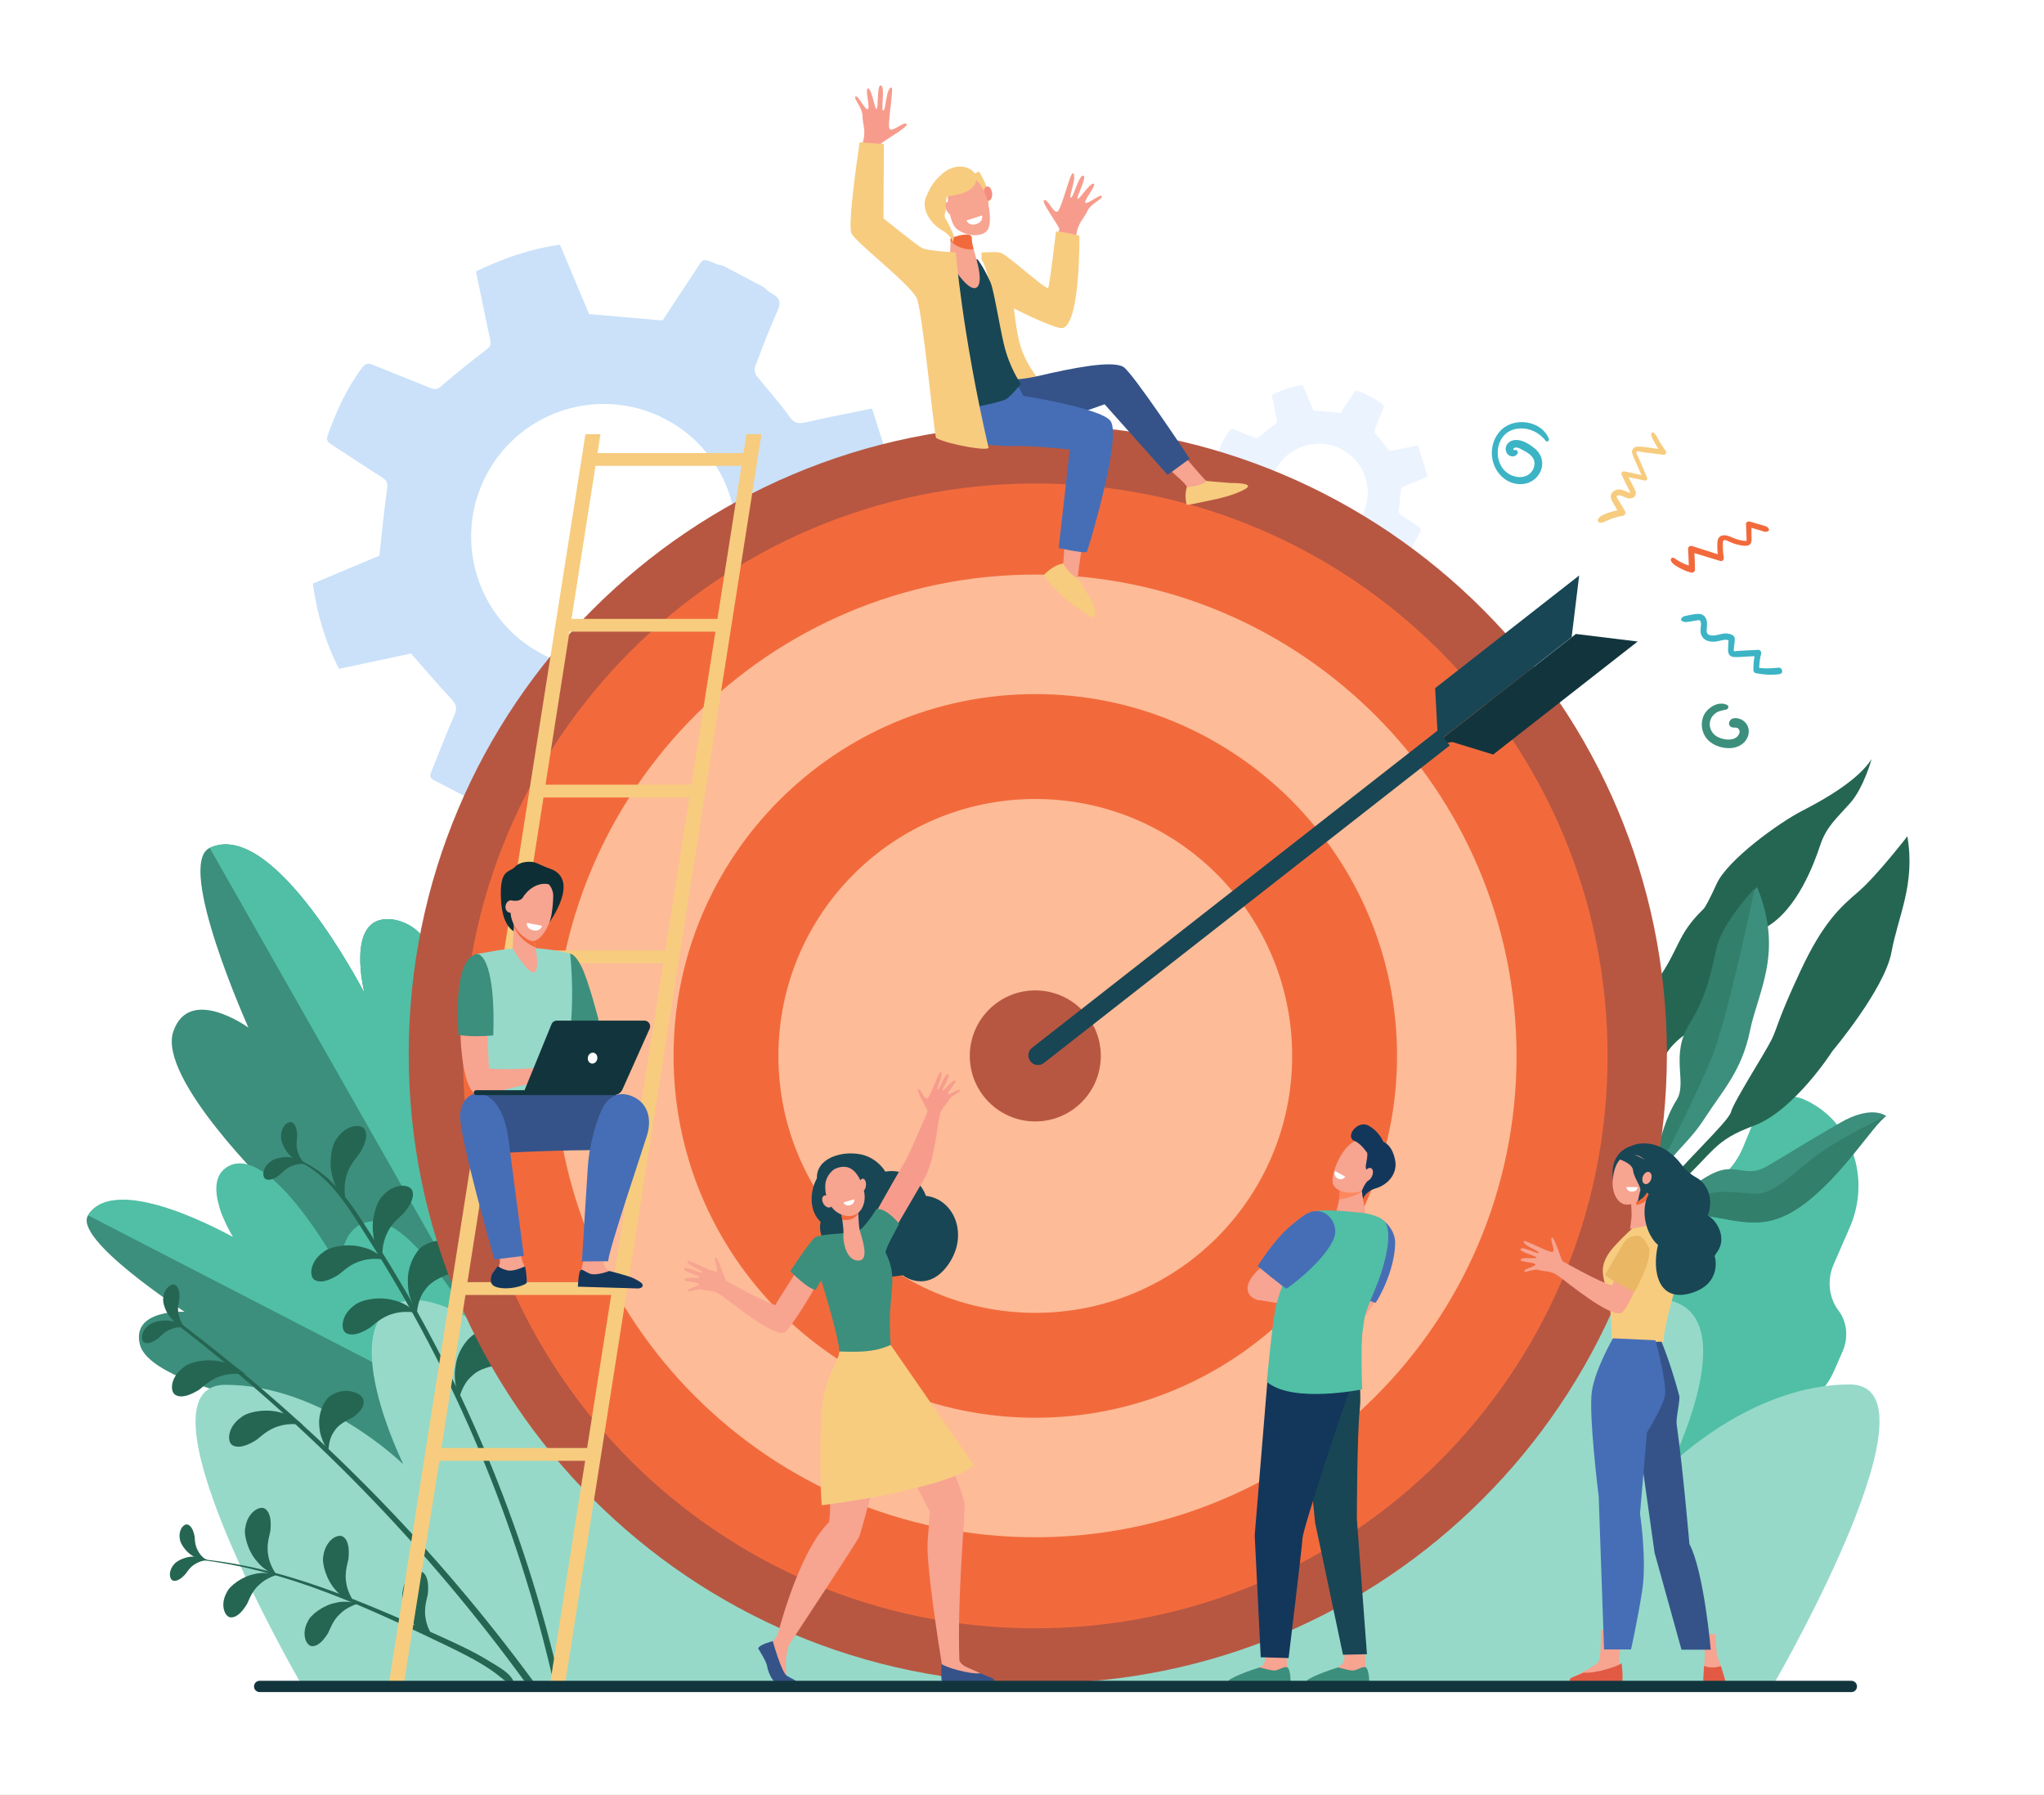 <?xml version="1.0" encoding="UTF-8" standalone="no"?>
<svg
   xmlns:dc="http://purl.org/dc/elements/1.1/"
   xmlns:cc="http://creativecommons.org/ns#"
   xmlns:rdf="http://www.w3.org/1999/02/22-rdf-syntax-ns#"
   xmlns:svg="http://www.w3.org/2000/svg"
   xmlns="http://www.w3.org/2000/svg"
   version="1.1"
   id="svg2"
   xml:space="preserve"
   width="3037.333"
   height="2666.667"
   viewBox="0 0 3037.333 2666.667"><rect x="0" y="0" width="3037.333" height="2666.667" fill="#333333" stroke="none"/><defs
     id="defs6" /><g
     id="g10"
     transform="matrix(1.333,0,0,-1.333,0,2666.667)"><g
       id="g14"
       transform="scale(0.14)"><path
         d="M 16300,0 H 0 V 14310.8 H 16300 V 0"
         style="fill:#ffffff;fill-opacity:1;fill-rule:nonzero;stroke:none"
         id="path16" /></g><g
       id="g18"
       transform="scale(0.106)"><path
         d="m 7582.59,12578.3 c -360.24,-680.9 -1204.25,-940.9 -1885.13,-580.6 v 0 c -680.89,360.2 -940.83,1204.2 -580.58,1885.1 360.24,680.9 1204.25,940.8 1885.13,580.6 h 0.01 c 680.88,-360.2 940.83,-1204.2 580.57,-1885.1 z m 1518.51,-256 c -142.43,94.7 -288.27,184.5 -428.72,282 -25.65,17.8 -48.5,63.7 -45.85,94.3 17.05,197.4 45.47,393.9 61.17,591.4 4.58,57.5 17.39,87.6 72.37,109.6 193.61,77.2 385.15,159.6 577.37,240.3 31.18,13 61.9,27.2 115.61,51 -94.02,295.2 -187.02,587.1 -282.33,886.4 -247.82,-50.9 -473.85,-93.6 -697.74,-145.4 -78.95,-18.3 -122.11,-9.4 -173.5,63.5 -105.02,149.2 -230.77,283.5 -343.74,427.3 -17.33,22.1 -25,66.7 -15.19,92.6 74.87,197.8 149.54,396.1 236.24,588.8 41.62,92.5 20.23,142 -62.69,184.3 -31.87,16.3 -57.87,44 -86.55,66.6 -143.09,75.7 -286.19,151.4 -429.29,227.1 -17.95,3.5 -37.02,4.1 -53.67,10.8 -174.45,70 -140.91,68.7 -238.73,-77.1 -119.19,-177.8 -235.38,-357.5 -337.37,-512.8 -266.68,23.2 -515.9,44.8 -773.31,67.1 -98.95,235.7 -202.34,482 -306.42,729.9 -313.63,-44.3 -601.46,-145.1 -883.59,-281.3 50.56,-243.6 99.26,-481.3 149.7,-718.7 9.05,-42.6 6.62,-68.4 -34.97,-99.9 -162.83,-123.5 -322.74,-251.4 -476.67,-385.8 -44.38,-38.7 -73.08,-39.1 -121.16,-19.2 -198.46,81.9 -398.82,159.2 -597.64,240.2 -49.39,20.2 -81.26,18.5 -117.43,-29.9 -162.15,-217.2 -272.08,-459.7 -361.89,-713.2 -17.77,-50.1 6.45,-71.6 44.41,-95.9 175.63,-112.5 348.53,-229.3 524.91,-340.5 50.83,-32.1 66.46,-59.9 56.8,-125.3 -33.43,-226.2 -53.68,-454.3 -80.98,-700 -214.25,-89.9 -457.36,-192 -700.4,-294 43.87,-319.6 131.62,-615.1 275.24,-896.4 265.6,56.4 524,111.4 758.04,161.1 147.3,-167.5 280.18,-326.8 422.86,-476.7 53.91,-56.7 63.7,-99.6 32.87,-170.3 -82.14,-188.2 -156.94,-379.7 -232.74,-570.6 -14.98,-37.7 -44.68,-81.7 14.27,-112.3 239.79,-124.6 479.45,-249.4 719.28,-373.8 50.98,-26.5 82.92,-9.2 113.34,38.9 113.18,178.7 234.25,352.6 344.36,533.3 42.47,69.6 88.65,72.6 160.73,63.4 178.01,-22.7 357.44,-42 536.57,-44.9 77.22,-1.2 105.64,-21.1 132.16,-89.6 85.21,-220 179.07,-436.7 267.69,-650.1 191.34,1.3 711.43,168.1 898.48,286.1 -50.76,234.5 -99.65,472.1 -155.14,708.2 -13.89,59.1 3.5,84.6 48.52,120.5 145.23,115.9 282.26,242 426.36,359.3 24.23,19.8 73.66,30.9 101.55,20.2 177.18,-68 352.02,-142.2 526.79,-216.4 97.7,-41.4 136.97,-58.5 174.2,-33.2 l 403.03,761.7 c 0.55,61.9 -41.98,90.7 -157.21,167.4"
         style="fill:#cae1f9;fill-opacity:1;fill-rule:nonzero;stroke:none"
         id="path20" /></g><path
       d="m 1489.18,1330.94 c -3.47,8.34 -7.14,16.81 -10.47,25.42 -1.04,2.67 -2.15,3.45 -5.17,3.5 -7,0.11 -14.01,0.87 -20.97,1.75 -0.69,0.09 -1.32,0.15 -1.9,0.15 -1.79,0 -3.13,-0.57 -4.39,-2.63 -4.3,-7.06 -9.03,-13.85 -13.46,-20.84 -0.81,-1.29 -1.65,-2.01 -2.74,-2.01 -0.5,0 -1.06,0.16 -1.69,0.48 -9.38,4.87 -18.74,9.75 -28.12,14.62 -2.3,1.2 -1.14,2.91 -0.56,4.39 2.97,7.46 5.89,14.95 9.1,22.31 1.21,2.76 0.82,4.44 -1.28,6.65 -5.58,5.87 -10.78,12.09 -16.54,18.64 -9.14,-1.94 -19.25,-4.09 -29.63,-6.3 -5.61,11 -9.04,22.55 -10.76,35.05 9.5,3.98 19.01,7.97 27.38,11.49 1.07,9.61 1.86,18.52 3.17,27.37 0.38,2.55 -0.24,3.64 -2.22,4.89 -6.9,4.35 -13.66,8.92 -20.52,13.31 -1.49,0.95 -2.43,1.8 -1.74,3.76 3.51,9.9 7.81,19.38 14.15,27.88 0.88,1.17 1.69,1.64 2.64,1.64 0.58,0 1.22,-0.17 1.95,-0.47 7.77,-3.17 15.6,-6.19 23.36,-9.4 0.78,-0.32 1.43,-0.5 2.04,-0.5 0.88,0 1.68,0.37 2.7,1.26 6.02,5.25 12.27,10.25 18.63,15.08 1.63,1.23 1.72,2.24 1.37,3.91 -1.97,9.27 -3.87,18.57 -5.85,28.09 11.03,5.32 22.28,9.26 34.54,11 4.07,-9.69 8.11,-19.32 11.98,-28.54 10.06,-0.87 19.81,-1.71 30.23,-2.62 3.99,6.07 8.53,13.1 13.19,20.05 2.27,3.38 2.73,4.77 4.16,4.77 0.98,0 2.4,-0.65 5.17,-1.76 0.66,-0.26 1.4,-0.29 2.1,-0.42 5.6,-2.96 11.19,-5.92 16.79,-8.88 1.12,-0.88 2.13,-1.97 3.38,-2.6 3.24,-1.66 4.08,-3.59 2.45,-7.21 -3.39,-7.53 -6.31,-15.28 -9.24,-23.01 -0.38,-1.02 -0.08,-2.77 0.6,-3.63 4.41,-5.62 9.33,-10.87 13.44,-16.7 1.44,-2.05 2.71,-2.8 4.46,-2.8 0.69,0 1.45,0.11 2.32,0.31 8.75,2.03 17.59,3.7 27.28,5.69 3.72,-11.7 7.36,-23.11 11.03,-34.65 -2.1,-0.93 -3.3,-1.49 -4.52,-2 -7.51,-3.15 -15,-6.37 -22.57,-9.39 -2.15,-0.86 -2.65,-2.04 -2.83,-4.29 -0.61,-7.72 -1.72,-15.4 -2.39,-23.11 -0.1,-1.2 0.79,-3 1.79,-3.69 5.5,-3.81 11.2,-7.32 16.76,-11.03 4.51,-2.99 6.17,-4.12 6.15,-6.54 l -15.76,-29.78 c -0.46,-0.32 -0.94,-0.46 -1.49,-0.46 -1.18,0 -2.72,0.66 -5.32,1.76 -6.83,2.9 -13.66,5.8 -20.59,8.46 -0.29,0.11 -0.64,0.16 -1.02,0.16 -1.03,0 -2.26,-0.38 -2.95,-0.95 -5.63,-4.59 -10.99,-9.52 -16.67,-14.05 -1.76,-1.4 -2.44,-2.4 -1.89,-4.71 2.16,-9.23 4.08,-18.52 6.06,-27.68 -7.31,-4.62 -27.64,-11.14 -35.12,-11.19 m -18.91,175.03 c -19.55,0 -38.46,-10.55 -48.24,-29.04 v 0 c -14.09,-26.62 -3.93,-59.61 22.69,-73.7 8.13,-4.3 16.86,-6.34 25.46,-6.34 19.55,0 38.46,10.55 48.24,29.04 14.08,26.62 3.92,59.61 -22.7,73.7 -8.13,4.3 -16.85,6.34 -25.45,6.34"
       style="fill:#ebf3fe;fill-opacity:1;fill-rule:nonzero;stroke:none;stroke-width:0.1"
       id="path22" /><path
       d="m 613.376,383.94 c 0,0 -284.939,140.49 -333.942,213.77 -49.002,73.28 23.031,77.43 23.031,77.43 0,0 -127.155,123.66 -109.266,175.73 17.89,52.06 83.76,4.31 83.76,4.31 0,0 -81.761,182 -43.21,200.3 71.806,34.08 172.539,-161.75 172.539,-161.75 0,0 -21.648,85.07 27.798,82.31 74.57,-4.17 71.489,-196.6 71.489,-196.6 0,0 8.422,73.78 53.367,49.81 80.641,-43 54.434,-445.31 54.434,-445.31"
       style="fill:#3c8f7c;fill-opacity:1;fill-rule:nonzero;stroke:none;stroke-width:0.1"
       id="path24" /><path
       d="m 575.167,859.02 c -35.096,19.47 -70.052,-37.45 -70.052,-37.45 0,0 3.541,150.3 -71.029,154.47 -49.446,2.76 -27.798,-82.31 -27.798,-82.31 0,0 -100.733,195.83 -172.539,161.75 L 613.704,387.06 c 2.684,46.68 30.99,433.38 -38.537,471.96"
       style="fill:#50bfa5;fill-opacity:1;fill-rule:nonzero;stroke:none;stroke-width:0.1"
       id="path26" /><path
       d="m 606.012,382.2 c 0,0 -233.042,-28.95 -293.382,-3.15 -60.339,25.79 -17.097,57.65 -17.097,57.65 0,0 -129.563,25.47 -139.559,65.21 -9.996,39.74 49.772,36.57 49.772,36.57 0,0 -124.234,80.45 -107.623,107.53 30.94,50.43 173.342,-30.78 173.342,-30.78 0,0 -48.069,44.27 -16.105,62.63 48.206,27.7 124.478,-93.57 124.478,-93.57 0,0 -4.737,29.89 33.035,33.2 67.773,5.95 193.139,-235.29 193.139,-235.29"
       style="fill:#3c8f7c;fill-opacity:1;fill-rule:nonzero;stroke:none;stroke-width:0.1"
       id="path28" /><path
       d="m 414.402,639.21 c -37.772,-3.31 -34.564,-54.92 -34.564,-54.92 0,0 -77.65,143.76 -125.857,116.06 -31.964,-18.37 5.853,-78.7 5.853,-78.7 0,0 -130.771,74.79 -161.711,24.36 L 606.72,383.49 c -17.293,30.2 -129.013,261.28 -192.318,255.72"
       style="fill:#50bfa5;fill-opacity:1;fill-rule:nonzero;stroke:none;stroke-width:0.1"
       id="path30" /><g
       id="g32"
       transform="scale(0.128)"><path
         d="m 15178.8,5635.69 97.6,235.94 c 75.8,173.55 269.6,256.38 433,185.09 411.7,-179.71 590.6,-679.91 399.7,-1117.17 l -139.5,-319.79 c -61.2,-140.01 -39.9,-294.13 42.6,-402.78 74.9,-98.67 87.1,-235.87 35.2,-354.82 l -73.7,-168.55 c -79.6,-182.52 -234.6,-317.61 -418.4,-373.38 -107.5,-32.6 -202.5,-113.25 -252.7,-228.3 l -104.2,-238.67 c -115.2,-263.87 -409.9,-389.84 -658.3,-281.42 l -141.7,61.85 c -248.3,108.42 -356.4,410.19 -241.2,674.06 186.3,315.5 171.5,550.98 105.4,710.72 -97,234.77 -95.9,504.96 9.1,745.51 l 14.7,33.69 c 110.8,253.89 324.8,443.34 579.6,524.54 112.6,35.8 229.8,123.32 312.8,313.48"
         style="fill:#50bfa5;fill-opacity:1;fill-rule:nonzero;stroke:none"
         id="path34" /></g><path
       d="m 1121.48,124.98 c -33.82,43.85 -219.313,278.81 -340.259,317.96 -133.503,43.22 -7.677,-128.43 -7.677,-128.43 0,0 -236.831,258.97 -323.74,235.62 -79.667,-21.4 0,-181.92 0,-181.92 0,0 -89.728,88.89 -198.541,88.89 -105.901,0 73.986,-315.25 83.691,-332.12 h 786.526"
       style="fill:#96d9c9;fill-opacity:1;fill-rule:nonzero;stroke:none;stroke-width:0.1"
       id="path36" /><g
       id="g38"
       transform="scale(0.131)"><path
         d="m 16231,8155.96 c 0,0 -261.3,-337.38 -415.3,-469.78 -153.8,-132.37 -300.4,-259.12 -496.6,-680.32 -196.2,-421.18 -190.5,-469.4 -242.6,-577.86 -52.2,-108.45 -325.9,-533.24 -346.5,-617.97 -20.8,-84.81 -467.7,-490.76 -606,-697.26 -138.3,-206.51 -365.2,-494.67 -395,-661.3 l 40.4,0.85 c 0,0 120.3,376.72 474.9,703.23 354.6,326.51 333.8,408.64 680.4,538.14 346.5,129.5 668.4,635.04 668.4,635.04 0,0 444.5,527.12 502.5,841.31 58.1,314.27 204.4,575.8 135.4,985.92"
         style="fill:#256653;fill-opacity:1;fill-rule:nonzero;stroke:none"
         id="path40" /></g><g
       id="g42"
       transform="scale(0.128)"><path
         d="m 16300,9019.68 c 0,0 -69.2,-251.01 -186,-382.54 -116.7,-131.53 -208.4,-206.59 -261.1,-366.01 -52.7,-159.41 -201.7,-567.36 -477.3,-719.4 -275.6,-151.97 -447.6,-759.43 -664.3,-904.91 -216.6,-145.47 -270.3,-273.75 -312.5,-599.87 -42,-326.13 -35.9,-793.04 -421.6,-1311 l -23.6,156.58 c 0,0 290.4,432.43 311.4,720.26 20.9,287.82 -33.2,742.69 69.2,931.01 102.3,188.31 -95,275.62 100,551.1 195.1,275.47 168.6,393.12 399.1,616.92 0,0 20.2,8.28 116.5,220.58 96.3,212.31 549.9,537.01 747.5,637.84 197.7,100.82 487.9,268.62 602.7,449.44"
         style="fill:#256653;fill-opacity:1;fill-rule:nonzero;stroke:none"
         id="path44" /></g><g
       id="g46"
       transform="scale(0.122)"><path
         d="m 16055.5,8293.77 c 0,0 -289.7,-306.6 -345.8,-534.29 -56,-227.68 -74.5,-419.2 -252,-707.61 -177.6,-288.34 -15.5,-534.44 -115.7,-693.14 -100.1,-158.77 -152.3,-362.07 -186.5,-517.57 -34.2,-155.42 -392.8,-612.85 -489.6,-864.18 -96.7,-251.35 -50.4,-262.97 -50.4,-262.97 0,0 119.4,333.76 200.8,434.34 81.4,100.59 339.7,452.68 413.9,594.93 74.3,142.16 202.9,214.59 353.9,449.56 151,234.89 331.2,420.51 405.7,786.35 74.7,365.84 310.2,715.47 65.7,1314.58"
         style="fill:#3c8f7c;fill-opacity:1;fill-rule:nonzero;stroke:none"
         id="path48" /></g><g
       id="g50"
       transform="scale(0.129)"><path
         d="m 14036.2,4663.43 c 0,0 190.9,405.56 587.1,358.32 396.2,-47.17 605.3,-176.33 950.7,72.06 345.4,248.4 618.9,706.33 726,771.26 0,0 -120.7,102.47 -398.3,-57.64 -277.5,-160.12 -475.1,-284.55 -635.9,-377.95 -160.9,-93.4 -249.2,12.49 -407.6,-36.92 -132.7,-41.43 -329.8,-204.41 -420.4,-292.77 -29.4,-28.71 -62.2,-53.68 -98,-73.93 -32.5,-18.54 -71.4,-41.35 -97,-58.88 -51.3,-35.06 -236.8,-298.12 -236.8,-298.12 l 30.2,-5.43"
         style="fill:#3c8f7c;fill-opacity:1;fill-rule:nonzero;stroke:none"
         id="path52" /></g><g
       id="g54"
       transform="scale(0.113)"><path
         d="m 15917.9,5456.02 c 0,0 294.5,560.82 258.2,877.22 -36.4,316.39 -312.6,608.56 -256.8,789.02 55.8,180.47 380.7,627.73 295.7,1036.74 0,0 -141.5,-314.34 -222.6,-372.73 -81.1,-58.38 -589.5,-251.62 -602.3,-660.02 -12.8,-408.31 393.3,-598.97 472,-738.36 78.5,-139.3 220.6,-172.21 203.8,-248.87 -16.9,-76.57 -53.8,-360.75 -164.7,-623.91 l 16.7,-59.09"
         style="fill:#3c8f7c;fill-opacity:1;fill-rule:nonzero;stroke:none"
         id="path56" /></g><g
       id="g58"
       transform="scale(0.12)"><path
         d="m 15153.4,5446.6 342,542.41 c 0,0 230.7,446.61 392.5,826.16 161.8,379.55 412.1,1604.89 412.1,1604.89 0,0 -294.1,-311.27 -351.1,-542.43 -56.9,-231.15 -75.6,-425.58 -255.9,-718.39 -180.3,-292.72 -15.7,-542.57 -117.4,-703.69 -101.6,-161.19 -154.6,-367.58 -189.3,-525.45 -34.8,-157.79 -398.8,-622.18 -497.1,-877.34 -53.8,-139.76 -64,-206.4 -62.2,-238.22 20.8,238.3 326.4,632.06 326.4,632.06"
         style="fill:#327f6b;fill-opacity:1;fill-rule:nonzero;stroke:none"
         id="path60" /></g><g
       id="g62"
       transform="scale(0.129)"><path
         d="m 15166,5194.2 c -178.5,5.66 -328.4,52.75 -565.9,-50.89 -237.6,-103.64 -394.2,-236.99 -394.2,-236.99 0,0 -128.8,-141.5 -186.4,-218.53 -8.5,-11.87 -13.5,-18.93 -13.5,-18.93 l 30.2,-5.43 c 0,0 190.9,405.56 587.1,358.32 396.2,-47.17 605.3,-176.33 950.7,72.06 345.4,248.4 618.9,706.33 726,771.26 0,0 -342.8,-158.26 -568.6,-316.43 -225.8,-158.1 -386.8,-360.03 -565.4,-354.44"
         style="fill:#327f6b;fill-opacity:1;fill-rule:nonzero;stroke:none"
         id="path64" /></g><g
       id="g66"
       transform="scale(0.112)"><path
         d="m 16076.2,7827.09 c -81.5,-58.69 -592.5,-252.94 -605.4,-663.48 -12.9,-410.45 395.4,-602.12 474.4,-742.24 78.9,-140.02 221.8,-173.11 204.9,-250.17 -17,-76.97 -54.1,-362.64 -165.6,-627.18 l 7.4,-25.96 c 48.1,102.21 118.4,258.47 157.8,380.31 64.1,198 50.8,289.15 23.9,467.89 -26.8,178.64 -352.6,605.59 -413,804.31 -60.3,198.71 303.7,422.67 402.2,548.78 98.6,126.11 137.2,482.42 137.2,482.42 0,0 -142.3,-315.99 -223.8,-374.68"
         style="fill:#327f6b;fill-opacity:1;fill-rule:nonzero;stroke:none"
         id="path68" /></g><g
       id="g70"
       transform="scale(0.133)"><path
         d="m 8954.35,940.52 c 254.51,329.99 1650.35,2098.15 2560.55,2392.76 1004.7,325.25 57.7,-966.48 57.7,-966.48 0,0 1782.4,1948.84 2436.3,1773.13 599.5,-161.05 0,-1369.02 0,-1369.02 0,0 675.3,668.93 1494.2,668.93 796.9,0 -556.8,-2372.37 -629.8,-2499.32 H 8954.35"
         style="fill:#96d9c9;fill-opacity:1;fill-rule:nonzero;stroke:none"
         id="path72" /></g><path
       d="M 594.754,126.32 C 486.625,273.36 355.168,409.27 198.857,527.45 c -1.56,1.18 -3.666,-1.54 -2.095,-2.74 C 345.011,410.75 476.168,276.18 586.533,124.12 l 8.221,2.2"
       style="fill:#256653;fill-opacity:1;fill-rule:nonzero;stroke:none;stroke-width:0.1"
       id="path74" /><path
       d="m 286.086,395.82 c 3.613,2.56 12.977,12.29 25.473,15.33 11.831,4 26.794,1.32 26.277,0.99 0.311,-0.71 -9.855,10.85 -25.728,14.2 -15.248,4.46 -36.204,0.72 -43.052,-5.33 -15.542,-10.52 -16.786,-28.39 -9.083,-31.7 7.654,-3.53 17.88,1.34 26.113,6.51"
       style="fill:#256653;fill-opacity:1;fill-rule:nonzero;stroke:none;stroke-width:0.1"
       id="path76" /><path
       d="m 222.423,451.91 c 3.614,2.56 12.978,12.28 25.473,15.33 11.832,4 26.794,1.32 26.278,0.99 0.31,-0.71 -9.855,10.84 -25.728,14.2 -15.249,4.45 -36.204,0.71 -43.052,-5.34 -15.543,-10.51 -16.787,-28.38 -9.084,-31.7 7.655,-3.52 17.881,1.34 26.113,6.52"
       style="fill:#256653;fill-opacity:1;fill-rule:nonzero;stroke:none;stroke-width:0.1"
       id="path78" /><path
       d="m 393.237,420.73 c -3.386,-2.11 -15.434,-6.35 -20.97,-15.98 -6.422,-8.67 -6.33,-22.72 -5.885,-22.41 0.7,-0.55 -9.703,12.89 -10.352,28.01 -1.925,15.01 5.902,31.7 13.586,35.23 14.031,9.28 33.238,3.22 35.341,-4.79 2.337,-8.05 -4.712,-14.98 -11.72,-20.06"
       style="fill:#256653;fill-opacity:1;fill-rule:nonzero;stroke:none;stroke-width:0.1"
       id="path80" /><path
       d="M 409.716,621.17 C 506.479,470.04 577.1,302.16 617.478,123.81 l 6.633,1.78 c -40.209,174.62 -110.357,342.2 -206.959,493.16 -22.451,35.08 -46.694,76.71 -88.731,90.39 -0.811,0.27 -1.118,-0.97 -0.345,-1.26 38.395,-14.47 60.634,-53.91 81.64,-86.71"
       style="fill:#256653;fill-opacity:1;fill-rule:nonzero;stroke:none;stroke-width:0.1"
       id="path82" /><path
       d="m 400.873,714.89 c -2.491,-3.67 -12.026,-13.22 -14.828,-25.77 -3.763,-11.91 -0.792,-26.82 -0.472,-26.3 0.719,-0.29 -11.033,9.64 -14.705,25.45 -4.753,15.15 -1.426,36.18 4.486,43.15 10.21,15.74 28.05,17.34 31.514,9.7 3.677,-7.58 -0.986,-17.9 -5.995,-26.23"
       style="fill:#256653;fill-opacity:1;fill-rule:nonzero;stroke:none;stroke-width:0.1"
       id="path84" /><path
       d="m 377.724,579.99 c 3.612,2.56 12.977,12.29 25.472,15.34 11.832,3.99 26.794,1.31 26.278,0.99 0.311,-0.72 -9.855,10.84 -25.728,14.2 -15.248,4.45 -36.204,0.71 -43.052,-5.34 -15.543,-10.52 -16.786,-28.39 -9.084,-31.7 7.656,-3.53 17.881,1.34 26.114,6.51"
       style="fill:#256653;fill-opacity:1;fill-rule:nonzero;stroke:none;stroke-width:0.1"
       id="path86" /><path
       d="m 412.658,520.87 c 3.613,2.56 12.978,12.29 25.473,15.33 11.831,4 26.793,1.32 26.278,0.99 0.31,-0.71 -9.856,10.84 -25.729,14.2 -15.248,4.46 -36.203,0.72 -43.052,-5.33 -15.542,-10.52 -16.786,-28.39 -9.083,-31.7 7.655,-3.53 17.88,1.34 26.113,6.51"
       style="fill:#256653;fill-opacity:1;fill-rule:nonzero;stroke:none;stroke-width:0.1"
       id="path88" /><path
       d="m 449.753,647.99 c -3.038,-3.23 -13.96,-11.16 -18.705,-23.11 -5.593,-11.17 -5.009,-26.36 -4.612,-25.89 0.663,-0.41 -9.375,11.26 -10.51,27.44 -2.303,15.72 4.297,35.96 11.233,41.9 12.566,13.94 30.434,12.71 32.651,4.62 2.435,-8.07 -3.797,-17.52 -10.057,-24.96"
       style="fill:#256653;fill-opacity:1;fill-rule:nonzero;stroke:none;stroke-width:0.1"
       id="path90" /><path
       d="m 501.124,580.94 c -4.324,-2.29 -19.427,-6.45 -27.023,-17.75 -8.599,-10.06 -9.691,-27.26 -9.12,-26.91 0.81,-0.74 -10.765,16.59 -10.265,35.14 -1.07,18.53 9.935,38.28 19.637,41.94 17.961,10.16 40.939,1.1 42.825,-8.88 2.171,-10.05 -7.046,-17.93 -16.054,-23.54"
       style="fill:#256653;fill-opacity:1;fill-rule:nonzero;stroke:none;stroke-width:0.1"
       id="path92" /><path
       d="m 555.191,479.39 c -4.648,-1.53 -20.235,-3.09 -29.624,-12.96 -10.167,-8.47 -14.136,-25.24 -13.514,-24.99 0.673,-0.86 -7.822,18.17 -4.209,36.37 2.062,18.45 16.231,36.06 26.41,38.04 19.413,6.99 40.54,-5.81 40.722,-15.96 0.449,-10.27 -9.961,-16.48 -19.785,-20.5"
       style="fill:#256653;fill-opacity:1;fill-rule:nonzero;stroke:none;stroke-width:0.1"
       id="path94" /><path
       d="m 311.906,691.11 c 2.026,1.67 7.14,7.84 14.398,10.18 6.824,2.89 15.792,1.96 15.502,1.74 0.215,-0.41 -6.305,5.98 -15.842,7.28 -9.214,1.96 -21.447,-1.17 -25.234,-5.04 -8.734,-6.91 -8.688,-17.53 -3.986,-19.15 4.682,-1.76 10.519,1.57 15.162,4.99"
       style="fill:#256653;fill-opacity:1;fill-rule:nonzero;stroke:none;stroke-width:0.1"
       id="path96" /><path
       d="m 331.306,734.26 c -0.09,-2.62 -1.847,-10.43 0.723,-17.62 1.884,-7.16 8.094,-13.7 8.089,-13.33 0.454,0.07 -8.587,1.34 -15.433,8.1 -7.184,6.1 -12.172,17.7 -11.414,23.06 0.136,11.14 8.578,17.59 12.734,14.85 4.245,-2.64 5.175,-9.29 5.301,-15.06"
       style="fill:#256653;fill-opacity:1;fill-rule:nonzero;stroke:none;stroke-width:0.1"
       id="path98" /><path
       d="m 176.577,509.04 c 2.025,1.67 7.139,7.83 14.398,10.18 6.824,2.88 15.792,1.95 15.501,1.74 0.215,-0.41 -6.304,5.98 -15.841,7.27 -9.215,1.97 -21.447,-1.16 -25.235,-5.04 -8.733,-6.9 -8.687,-17.53 -3.986,-19.15 4.683,-1.75 10.519,1.58 15.163,5"
       style="fill:#256653;fill-opacity:1;fill-rule:nonzero;stroke:none;stroke-width:0.1"
       id="path100" /><path
       d="m 199.979,552.56 c -0.304,-2.61 -2.695,-10.25 -0.722,-17.62 1.29,-7.29 6.945,-14.32 6.969,-13.95 0.459,0.04 -8.448,2.04 -14.717,9.34 -6.66,6.66 -10.682,18.63 -9.486,23.92 1.047,11.08 9.989,16.82 13.907,13.75 4.015,-2.98 4.396,-9.68 4.049,-15.44"
       style="fill:#256653;fill-opacity:1;fill-rule:nonzero;stroke:none;stroke-width:0.1"
       id="path102" /><path
       d="m 220.798,262.23 c 98.806,-10.83 190.828,-54.44 279.415,-96.97 59.738,-28.68 56.725,-36.85 68.894,-41.12 1.971,-0.7 3.942,1.45 2.983,3.34 -4.682,9.28 -16.954,15.55 -25.494,20.88 -9.94,6.21 -20.325,11.7 -30.863,16.81 -22.548,10.95 -45.684,20.8 -68.669,30.79 -46.758,20.31 -94.274,39.42 -143.673,52.36 -27.08,7.09 -54.638,12.2 -82.528,14.72 -0.519,0.04 -0.58,-0.75 -0.065,-0.81"
       style="fill:#256653;fill-opacity:1;fill-rule:nonzero;stroke:none;stroke-width:0.1"
       id="path104" /><path
       d="m 301.392,294.15 c -0.643,-4.05 -4.866,-15.82 -2.261,-27.45 1.544,-11.47 9.915,-22.79 9.977,-22.22 0.719,0.03 -13.05,3.72 -22.363,15.52 -9.964,10.83 -15.47,29.76 -13.264,37.94 2.346,17.22 16.669,25.6 22.585,20.56 6.074,-4.9 6.236,-15.39 5.326,-24.35"
       style="fill:#256653;fill-opacity:1;fill-rule:nonzero;stroke:none;stroke-width:0.1"
       id="path106" /><path
       d="m 388.437,262.98 c -0.643,-4.05 -4.866,-15.82 -2.262,-27.45 1.545,-11.46 9.916,-22.78 9.978,-22.22 0.719,0.03 -13.05,3.73 -22.363,15.52 -9.964,10.83 -15.471,29.77 -13.264,37.94 2.346,17.23 16.668,25.6 22.584,20.57 6.075,-4.91 6.237,-15.4 5.327,-24.36"
       style="fill:#256653;fill-opacity:1;fill-rule:nonzero;stroke:none;stroke-width:0.1"
       id="path108" /><path
       d="m 476.882,223.56 c -0.643,-4.05 -4.866,-15.82 -2.261,-27.45 1.544,-11.47 9.916,-22.79 9.977,-22.22 0.719,0.03 -13.051,3.72 -22.363,15.52 -9.964,10.83 -15.47,29.76 -13.263,37.94 2.345,17.22 16.668,25.6 22.584,20.57 6.074,-4.91 6.236,-15.4 5.326,-24.36"
       style="fill:#256653;fill-opacity:1;fill-rule:nonzero;stroke:none;stroke-width:0.1"
       id="path110" /><path
       d="m 275.406,212.82 c 1.789,3.35 5.246,14.38 13.654,21.49 7.537,7.59 20.024,11.26 19.755,10.81 0.511,-0.43 -11.697,4.54 -25.144,1.04 -13.386,-2.42 -28.011,-13.3 -30.946,-20.55 -7.886,-14 -2.005,-28.17 5.164,-27.76 7.214,0.22 13.188,7.86 17.517,14.97"
       style="fill:#256653;fill-opacity:1;fill-rule:nonzero;stroke:none;stroke-width:0.1"
       id="path112" /><path
       d="m 365.947,180.78 c 1.788,3.34 5.245,14.37 13.654,21.49 7.536,7.58 20.024,11.25 19.755,10.8 0.511,-0.42 -11.697,4.54 -25.144,1.05 -13.386,-2.42 -28.012,-13.3 -30.946,-20.56 -7.886,-14 -2.006,-28.17 5.163,-27.76 7.214,0.23 13.188,7.86 17.518,14.98"
       style="fill:#256653;fill-opacity:1;fill-rule:nonzero;stroke:none;stroke-width:0.1"
       id="path114" /><path
       d="m 206.453,245.81 c 1.565,1.87 5.193,8.34 11.412,11.69 5.735,3.77 14.062,4.43 13.833,4.18 0.264,-0.34 -6.746,4.39 -15.651,3.98 -8.725,0.24 -19.347,-4.66 -22.148,-8.82 -6.801,-7.75 -4.981,-17.43 -0.425,-18.12 4.56,-0.81 9.32,3.2 12.979,7.09"
       style="fill:#256653;fill-opacity:1;fill-rule:nonzero;stroke:none;stroke-width:0.1"
       id="path116" /><path
       d="m 216.901,288.38 c 0.359,-2.41 0.066,-9.82 3.61,-15.93 2.916,-6.22 9.669,-11.13 9.603,-10.8 0.401,0.15 -8.048,-0.22 -15.418,4.8 -7.566,4.35 -14.054,14.08 -14.261,19.1 -1.741,10.16 4.871,17.45 9.115,15.66 4.31,-1.69 6.271,-7.6 7.351,-12.83"
       style="fill:#256653;fill-opacity:1;fill-rule:nonzero;stroke:none;stroke-width:0.1"
       id="path118" /><g
       id="g120"
       transform="scale(0.114)"><path
         d="m 16300,7242.58 c 0,-3397.46 -2754.2,-6151.6 -6151.7,-6151.6 -3397.4,0 -6151.58,2754.14 -6151.58,6151.6 0,3397.52 2754.18,6151.62 6151.58,6151.62 3397.5,0 6151.7,-2754.1 6151.7,-6151.62"
         style="fill:#b75742;fill-opacity:1;fill-rule:nonzero;stroke:none"
         id="path122" /></g><path
       d="m 1792.071,823.65 c 0,-352.33 -285.632,-637.96 -637.966,-637.96 -352.337,0 -637.962,285.63 -637.962,637.96 0,352.344 285.625,637.965 637.962,637.965 352.334,0 637.966,-285.621 637.966,-637.965"
       style="fill:#f26a3c;fill-opacity:1;fill-rule:nonzero;stroke:none;stroke-width:0.11"
       id="path126" /><path
       d="m 1690.571,823.65 c 0,-296.28 -240.175,-536.47 -536.471,-536.47 -296.278,0 -536.464,240.19 -536.464,536.47 0,296.285 240.186,536.471 536.464,536.471 296.296,0 536.471,-240.186 536.471,-536.471"
       style="fill:#ffccaa;fill-opacity:0.827;fill-rule:nonzero;stroke:none;stroke-width:0.104"
       id="path130" /><path
       d="m 1557.36,823.65 c 0,-222.71 -180.54,-403.26 -403.26,-403.26 -222.708,0 -403.253,180.55 -403.253,403.26 0,222.72 180.545,403.26 403.253,403.26 222.72,0 403.26,-180.54 403.26,-403.26"
       style="fill:#f26a3c;fill-opacity:1;fill-rule:nonzero;stroke:none;stroke-width:0.1"
       id="path132" /><path
       d="m 1440.46,823.65 c 0,-158.15 -128.2,-286.36 -286.36,-286.36 -158.147,0 -286.354,128.21 -286.354,286.36 0,158.15 128.207,286.36 286.354,286.36 158.16,0 286.36,-128.21 286.36,-286.36"
       style="fill:#ffccaa;fill-opacity:0.827;fill-rule:nonzero;stroke:none;stroke-width:0.1"
       id="path134" /><path
       d="m 1227.13,823.65 c 0,-40.33 -32.7,-73.02 -73.03,-73.02 -40.32,0 -73.02,32.69 -73.02,73.02 0,40.33 32.7,73.02 73.02,73.02 40.33,0 73.03,-32.69 73.03,-73.02"
       style="fill:#b75742;fill-opacity:1;fill-rule:nonzero;stroke:none;stroke-width:0.1"
       id="path136" /><g
       id="g138"
       transform="scale(0.108)"><path
         d="m 14837,10982.2 -24,439.3 1487,1163 -77.7,-636 -1457.3,-1139.8 72,173.5"
         style="fill:#184655;fill-opacity:1;fill-rule:nonzero;stroke:none"
         id="path140" /></g><g
       id="g142"
       transform="scale(0.112)"><path
         d="m 14455.2,10477.8 406.7,-124.8 1438.1,1124.8 -615.1,75.2 -1409.4,-1102.4 179.7,27.2"
         style="fill:#12353d;fill-opacity:1;fill-rule:nonzero;stroke:none"
         id="path144" /></g><path
       d="m 1148.63,817.6 v 0 c 3.65,-4.67 10.39,-5.5 15.06,-1.84 l 452.48,353.91 -13.23,16.9 -452.47,-353.91 c -4.67,-3.65 -5.5,-10.39 -1.84,-15.06"
       style="fill:#184655;fill-opacity:1;fill-rule:nonzero;stroke:none;stroke-width:0.1"
       id="path146" /><g
       id="g148"
       transform="scale(0.112)"><path
         d="m 16232.5,6107.62 c 0,-40.41 15.2,-73.08 33.8,-73.08 18.6,0 33.7,32.67 33.7,73.08 0,40.32 -15.1,73.07 -33.7,73.07 -18.6,0 -33.8,-32.75 -33.8,-73.07"
         style="fill:#f7a491;fill-opacity:1;fill-rule:nonzero;stroke:none"
         id="path150" /></g><g
       id="g152"
       transform="scale(0.111)"><path
         d="m 16066.8,1381.7 c 8.9,63.53 11.7,161.11 10.7,273.7 h 222.5 c -23.1,-159.49 -41.2,-283.58 -41.2,-283.58 l 5.5,-50.41 0.1,-148.8 h -486.6 c 0,0 103.2,46.28 247.7,137.75 10.7,6.74 35.3,28.3 41.3,71.34"
         style="fill:#f7a491;fill-opacity:1;fill-rule:nonzero;stroke:none"
         id="path154" /></g><g
       id="g156"
       transform="scale(0.118)"><path
         d="m 16107.3,1343.33 -61.2,175.47 h 160.3 c 8.4,-112.61 11.4,-188.66 11.4,-188.66 l 40.8,-115.34 41.4,-137.11 c 0,0 -136.3,-35.13 -207.9,4.34 l 7.9,136.52 7.3,124.78"
         style="fill:#f7a491;fill-opacity:1;fill-rule:nonzero;stroke:none"
         id="path158" /></g><g
       id="g160"
       transform="scale(0.115)"><path
         d="m 15609,5269.27 c 56.8,77.7 291.2,302.63 317.3,302.2 75.8,-1.3 325,-1.39 373.7,-26.16 l -2.3,-428.23 c -8,-35.98 -180,-595.89 -170,-718.52 l -1.2,-1.13 c -144.2,-139.24 -371.5,-128.29 -503.4,24.25 0,0 0.6,169.83 -19.7,324.8 -31.8,242.66 -135.5,329.92 5.6,522.79"
         style="fill:#f7cc7f;fill-opacity:1;fill-rule:nonzero;stroke:none"
         id="path162" /></g><g
       id="g164"
       transform="scale(0.113)"><path
         d="m 16258.7,5905.56 c 0,0 -6.7,-160.54 7.7,-221.38 14.4,-60.93 33.6,-65.52 -90.1,-83.98 -48.7,-7.33 -95.6,-18.19 -95.6,-18.19 0,0 12.8,89.45 14.7,127.16 3.1,62.08 -14.3,253.96 -14.3,253.96 l 177.6,-57.57"
         style="fill:#f7a491;fill-opacity:1;fill-rule:nonzero;stroke:none"
         id="path166" /></g><g
       id="g168"
       transform="scale(0.113)"><path
         d="m 16213.6,5843.4 c -25.5,-13.81 -49.4,-21.96 -71.3,-25.33 -4.3,75.99 -12.2,163.24 -12.2,163.24 l 169.9,-55.09 c -19.7,-32.95 -47.7,-61.91 -86.4,-82.82"
         style="fill:#f26a3c;fill-opacity:1;fill-rule:nonzero;stroke:none"
         id="path170" /></g><g
       id="g172"
       transform="scale(0.118)"><path
         d="m 16098.4,1218.93 c 62.9,-27.98 130.7,-11.14 157.9,-2.13 l 9.1,-24.41 34.6,-115.66 c 0,0 -138,-34.28 -209.6,5.19 l 8,137.01"
         style="fill:#e25a44;fill-opacity:1;fill-rule:nonzero;stroke:none"
         id="path174" /></g><g
       id="g176"
       transform="scale(0.111)"><path
         d="M 16289.6,1136.99 H 15783 c -18.7,1.71 -23.3,17.1 -16.9,26.45 13.4,19.44 72.6,33.74 138.9,64.69 116.6,-12.24 361.1,68.2 379.5,95.19 10.6,-54.08 15.5,-183.99 5.1,-186.33"
         style="fill:#e25a44;fill-opacity:1;fill-rule:nonzero;stroke:none"
         id="path178" /></g><g
       id="g180"
       transform="scale(0.117)"><path
         d="m 15483.1,4309.42 281.6,-2002.86 256.3,-923.41 h 279 c 0,0 -64.7,744 -203.5,1007.53 0,0 -60.6,706.29 -121.2,1138.22 -9,64.58 35.8,232.13 24.1,275.47 -90,332.89 -169.1,513.06 -169.1,513.06 l -347.2,-8.01"
         style="fill:#355389;fill-opacity:1;fill-rule:nonzero;stroke:none"
         id="path182" /></g><g
       id="g184"
       transform="scale(0.114)"><path
         d="m 16104.1,3541.7 -67.1,-791.3 c 0,0 68.6,-452.24 21.5,-752.33 -47,-300.09 -109.3,-575.44 -109.3,-575.44 h -263.7 l -52.4,1494.32 c 0,0 -101.4,812 -66.3,1032.24 35.1,220.16 205.8,514.81 205.8,514.81 l 414.9,-18.95 c 0,0 112.5,-403.11 93.5,-538.41 -14.2,-100.47 -176.9,-364.94 -176.9,-364.94"
         style="fill:#466eb6;fill-opacity:1;fill-rule:nonzero;stroke:none"
         id="path186" /></g><g
       id="g188"
       transform="scale(0.118)"><path
         d="m 15977,4740.27 c 303.4,91.01 222.2,358.46 220.5,348.27 0.9,8.32 29.5,41.94 43.6,70.73 58.9,119.97 -18.8,264.3 -107.8,314.31 59,152.49 0.4,298.69 -110.8,359.65 -56.1,30.82 -103.3,74.55 -141.2,125.15 -84.2,112.33 -237.3,225.33 -421.3,188.49 -182.2,-46.62 61.7,-152.15 37.6,-327.31 -12.3,-88.81 22.9,-76.07 77.7,-147.48 -78.9,-138.81 -33.3,-371.79 87.8,-477.5 -59.3,-250.12 4.4,-547.28 313.9,-454.31"
         style="fill:#184655;fill-opacity:1;fill-rule:nonzero;stroke:none"
         id="path190" /></g><g
       id="g192"
       transform="scale(0.114)"><path
         d="m 16262.9,6156.35 c 37.1,-152.61 -163.2,-263.42 -321.8,-267.45 -103.1,-2.63 -150.4,7.98 -167.1,116.59 -27,176.11 45.5,283.49 147.2,327.93 131.2,57.42 311.2,-51.19 341.7,-177.07"
         style="fill:#184655;fill-opacity:1;fill-rule:nonzero;stroke:none"
         id="path194" /></g><g
       id="g196"
       transform="scale(0.113)"><path
         d="m 16154.9,6307.72 c 0,0 70.2,-23.59 107.6,-94.53 37.5,-70.94 18.9,-298.15 -137,-373.07 -155.8,-74.91 -227.4,95.23 -216.1,220.77 11.4,125.53 56.5,289.76 245.5,246.83"
         style="fill:#f7a491;fill-opacity:1;fill-rule:nonzero;stroke:none"
         id="path198" /></g><g
       id="g200"
       transform="scale(0.112)"><path
         d="m 16300,6048.03 -112.3,1.71 c 0,0 2,-43.4 51.3,-45.65 60.2,-2.69 61,43.94 61,43.94"
         style="fill:#ffffff;fill-opacity:1;fill-rule:nonzero;stroke:none"
         id="path202" /></g><g
       id="g204"
       transform="scale(0.113)"><path
         d="m 16277,6026.12 c 23,117.02 13.9,205.85 -69.3,248.67 -83.1,42.83 -154.3,85.31 -228.7,8.29 l -16.9,-9.43 c 0,0 140.6,-38.86 148.4,-113.5 7.9,-74.55 82.5,-163.29 71.1,-199.95 -11.6,-36.65 -24.8,-109.71 -24.8,-109.71 l 30.8,25.3 c 0,0 66.4,33.22 89.4,150.33"
         style="fill:#184655;fill-opacity:1;fill-rule:nonzero;stroke:none"
         id="path206" /></g><g
       id="g208"
       transform="scale(0.113)"><path
         d="m 16206.7,6098.94 c -11.6,-32.48 -2.8,-65.06 19.7,-72.85 22.5,-7.71 50.2,12.3 61.9,44.79 11.7,32.49 2.8,65.16 -19.6,72.86 -22.6,7.79 -50.3,-12.31 -62,-44.8"
         style="fill:#f7a491;fill-opacity:1;fill-rule:nonzero;stroke:none"
         id="path210" /></g><path
       d="m 492.111,386.66 26.76,170.56 H 681.327 L 654.517,386.66 Z M 826.583,1481.32 799.772,1310.75 H 637.09 l 26.759,170.57 z M 710.379,742.04 683.568,571.48 H 521.107 l 26.759,170.56 z M 739.43,926.86 712.619,756.3 H 550.103 l 26.759,170.56 z m -131.336,199.07 26.759,170.57 h 162.679 l -26.81,-170.57 z m 160.387,-14.25 -26.81,-170.56 H 579.099 l 26.758,170.56 z M 489.875,372.4 H 652.276 L 613.518,125.83 h 16.753 l 218.6,1390.69 h -16.754 l -3.293,-20.95 H 666.085 l 3.288,20.95 H 652.619 L 433.808,125.83 h 16.753 l 39.314,246.57"
       style="fill:#f7cc7f;fill-opacity:1;fill-rule:nonzero;stroke:none;stroke-width:0.1"
       id="path212" /><g
       id="g214"
       transform="scale(0.111)"><path
         d="m 10639,15719.1 c -1.5,-5.7 -13.7,-44.2 -32.4,-101.6 l 195.6,-39.4 c 2,32 4,58.7 6.4,78.1 16,135.7 79.7,172.5 112.5,247.8 32.9,75.3 160.1,123.1 144.3,148.6 -15.6,25.6 -134.1,-77.9 -162.6,-66.8 -28.5,11.1 101.4,166.7 85.7,187.5 -28.7,38.2 -152.1,-163.2 -166.6,-146.6 -14.5,16.6 102.8,229.2 55.8,231.9 -46.9,2.7 -98.9,-230.1 -123.6,-219.8 -24.7,10.2 68.2,214.4 21,244.9 -25.2,16.3 -114.9,-363.4 -154.8,-385.3 -40,-21.9 -96.3,127.8 -134.4,115.1 -38.2,-12.7 159.8,-270.9 153.1,-294.4"
         style="fill:#f79c8d;fill-opacity:1;fill-rule:nonzero;stroke:none"
         id="path216" /></g><g
       id="g218"
       transform="scale(0.117)"><path
         d="m 8389.62,15722.6 c -0.83,-5.5 -5.4,-43.6 -11.76,-100.7 l -184.96,42.6 c 10.79,28.5 19.58,52.5 25.19,70.2 39.26,123.8 -1.51,180.8 -0.37,258.9 1.14,78.2 -90.38,169.5 -66.75,185.5 23.62,15.9 85.74,-120.2 114.75,-121.8 29.02,-1.6 -22.44,184.3 -0.77,196.1 39.91,21.9 67.84,-201.1 86.93,-192.4 19.09,8.7 0.87,239 42.61,222.9 41.75,-16.1 -4.48,-238.2 20.92,-239 25.41,-0.9 24.98,212.6 77.88,220.5 28.28,4.2 -43.07,-360.1 -17.02,-394.7 26.04,-34.7 133.6,73 161.6,47 28.1,-26 -244.79,-172.1 -248.25,-195.1"
         style="fill:#f79c8d;fill-opacity:1;fill-rule:nonzero;stroke:none"
         id="path220" /></g><g
       id="g222"
       transform="scale(0.107)"><path
         d="m 11245.2,16242.1 c 0,0 -241.9,57.9 -244.3,38.5 -50.8,-425.7 -73.7,-579.7 -82.3,-584.1 -29.3,-15.1 -418.1,340.4 -487.4,364.5 -33.2,11.5 -69.2,9.6 -103.8,8.6 -82.5,-2.5 -98.7,-2.8 -98.7,-2.8 -2.4,-0.1 -3,-0.2 -3,-0.2 l 0.3,-77.5 c 93,-83.6 305.7,-1349.7 323.6,-1348.9 20,1 440.4,-104.8 433,-69.4 -1.2,5.7 -285,238 -365.6,573.1 -27,112.5 -40.3,233.7 -54.9,339.7 93.4,-46.8 458.2,-226.3 516,-202.6 179.8,73.8 167.1,961.1 167.1,961.1"
         style="fill:#f7cc7f;fill-opacity:1;fill-rule:nonzero;stroke:none"
         id="path224" /></g><path
       d="m 1279.87,1496.4 c 0,0 41.83,-32.76 43.22,-38.57 2.01,-8.36 40.31,2.63 31.07,4.34 -2.12,0.39 -8.92,2.11 -9.48,2.41 -2.99,1.6 -40.21,46.44 -40.21,46.44 l -24.6,-14.62"
       style="fill:#f7a491;fill-opacity:1;fill-rule:nonzero;stroke:none;stroke-width:0.1"
       id="path226" /><path
       d="m 1372.12,1462.17 -26.7,2.17 c 0,0 -7.63,-6.32 -22.3,-6.61 0,0 -2.35,-6.7 -1.23,-14.54 0.19,-1.35 0.42,-5.43 1.78,-5.34 4.93,0.34 18.08,3.61 33.05,6.6 0,0 20.13,4.27 31.75,11.22 11.63,6.96 -16.35,6.5 -16.35,6.5"
       style="fill:#f7cc7f;fill-opacity:1;fill-rule:nonzero;stroke:none;stroke-width:0.1"
       id="path228" /><path
       d="m 1092.49,1578.57 c 0,0 30.62,-5.14 64.49,2.78 39.2,9.17 82.53,17.65 95.23,10.27 10.22,-5.95 74.05,-102.39 74.05,-102.39 l -24.65,-17.99 -70.28,78.7 c 0,0 -89.66,-33.08 -109.8,-29.42 -45.86,8.35 -46.51,44.98 -29.04,58.05"
       style="fill:#355389;fill-opacity:1;fill-rule:nonzero;stroke:none;stroke-width:0.1"
       id="path230" /><path
       d="m 1188.24,1431.69 c 0,0 -1.86,-50.58 -3.02,-59.14 -1.15,-8.53 21.47,-34.22 18.58,-25.28 -0.67,2.05 -2.38,8.86 -2.38,9.49 -0.01,3.39 8.39,61.09 8.39,61.09 l -21.57,13.84"
       style="fill:#f7a491;fill-opacity:1;fill-rule:nonzero;stroke:none;stroke-width:0.1"
       id="path232" /><path
       d="m 1218.26,1328.84 -16.7,27.15 c 0,0 -9.18,3.72 -16.42,16.49 0,0 -7,-1.13 -13.37,-5.83 -1.1,-0.81 -8.57,-6.28 -8.05,-7.54 1.91,-4.65 12.1,-14.6 23.24,-25.46 0,0 15.78,-12.74 27.43,-19.66 11.64,-6.92 3.87,14.85 3.87,14.85"
       style="fill:#f7cc7f;fill-opacity:1;fill-rule:nonzero;stroke:none;stroke-width:0.1"
       id="path234" /><path
       d="m 1237.88,1531.42 c -10.71,14.28 -97.14,27.84 -97.14,27.84 l -24.1,46.33 -53.29,-32.87 c 0,0 5.33,-42.4 9.33,-53.73 5.32,-15.1 41.14,-15.87 63.01,-15.65 20.13,0.21 56.89,-3.9 56.89,-3.9 l -12.43,-109.69 c 0,0 24.44,-5.56 31.31,-4.66 0.77,0.1 39.74,128.57 26.42,146.33"
       style="fill:#466eb6;fill-opacity:1;fill-rule:nonzero;stroke:none;stroke-width:0.1"
       id="path236" /><g
       id="g238"
       transform="scale(0.105)"><path
         d="m 10377.4,16300 -285.2,-15.9 c 0,0 -6.5,-2 -8.5,-2.4 -23.3,-4.3 -2.2,-835.7 18.6,-1146.2 20.6,-310.5 62.7,-440.9 62.7,-440.9 0,0 386.9,68.7 505.7,114.8 49.2,19.1 168.5,168.2 168.5,168.2 0,0 -121.8,163.8 -183.2,429.9 -47.4,205.2 -105.7,569 -139.1,645 -76.8,174.3 -139.5,247.5 -139.5,247.5"
         style="fill:#184655;fill-opacity:1;fill-rule:nonzero;stroke:none"
         id="path240" /></g><g
       id="g242"
       transform="scale(0.107)"><path
         d="m 9903.99,16214.6 -7.91,-247 c 0,0 181.02,-312 274.02,-268.5 78,36.5 8.8,273.8 8.8,273.8 0,0 -13.6,54.4 -32.3,117 -13.1,43.6 -24,91 -23.1,125.7 1.9,84.4 -219.51,-1 -219.51,-1"
         style="fill:#f7a491;fill-opacity:1;fill-rule:nonzero;stroke:none"
         id="path244" /></g><g
       id="g246"
       transform="scale(0.107)"><path
         d="m 10123.5,16215.6 c 1.9,84.4 -219.51,-1 -219.51,-1 l -0.75,-24.1 c 7.45,-11.3 15.64,-20.8 24.75,-28.1 59.46,-48.4 145.61,-70.1 215.61,-62.1 -11.7,40.7 -20.9,83.3 -20.1,115.3"
         style="fill:#f26a3c;fill-opacity:1;fill-rule:nonzero;stroke:none"
         id="path248" /></g><g
       id="g250"
       transform="scale(0.111)"><path
         d="m 9832.02,16300 c 0,0 89.67,-135.1 96.36,-248.9 6.69,-113.7 -17.36,-191.3 -17.36,-191.3 l -287.7,343.9 208.7,96.3"
         style="fill:#f7cc7f;fill-opacity:1;fill-rule:nonzero;stroke:none"
         id="path252" /></g><g
       id="g254"
       transform="scale(0.11)"><path
         d="m 10054.1,16229.1 c 4.1,-40.2 -11.6,-74.7 -35,-77.1 -23.36,-2.4 -45.62,28.3 -49.63,68.5 -4.11,40.2 11.49,74.7 34.83,77.1 23.4,2.4 45.7,-28.3 49.8,-68.5"
         style="fill:#f48c7f;fill-opacity:1;fill-rule:nonzero;stroke:none"
         id="path256" /></g><g
       id="g258"
       transform="scale(0.111)"><path
         d="m 9519.39,16130.2 c -6.6,1.4 -5.87,-329.3 89.92,-407.1 95.88,-77.8 262.64,-84.6 311.39,-6.2 53.9,86.7 2.62,435.1 -139.94,509.1 -142.56,74 -261.37,-95.8 -261.37,-95.8"
         style="fill:#f7a491;fill-opacity:1;fill-rule:nonzero;stroke:none"
         id="path260" /></g><g
       id="g262"
       transform="scale(0.112)"><path
         d="m 9375.56,16129.6 c -72.21,-63.3 -107.24,-109.6 -156.09,-222.2 -60.09,-138.5 59.1,-282 159.13,-339 100.02,-57 108.31,-125.9 108.31,-125.9 l 4.1,42.5 c 2.05,15.5 1.43,28.1 -1.25,39 -3.12,12.9 -9,23.5 -14.17,34.5 -8.56,18.2 -35.93,80.6 -46.54,97 -28.17,43.4 -33.69,52.8 -19.79,94 10.7,31.8 -1.69,101.8 14.8,154.1 l 134.61,29.1 c 0,0 84.25,20.2 126.77,69.3 122.13,140.9 -119.28,298 -309.88,127.6"
         style="fill:#f7cc7f;fill-opacity:1;fill-rule:nonzero;stroke:none"
         id="path264" /></g><g
       id="g266"
       transform="scale(0.109)"><path
         d="m 9758.02,16241 c 17.14,-37 13.54,-75.1 -7.93,-85.1 -21.55,-9.9 -52.88,12 -70.02,49 -17.14,37.1 -13.54,75.2 7.92,85.1 21.56,10 52.89,-11.9 70.03,-49"
         style="fill:#f7a491;fill-opacity:1;fill-rule:nonzero;stroke:none"
         id="path268" /></g><g
       id="g270"
       transform="scale(0.113)"><path
         d="m 9428.94,15213.9 c 0,0 -264.25,12.3 -332.42,43.1 -41.31,18.7 -380.88,292.3 -380.88,292.3 l 3.81,732.5 -238.79,18.2 c 0,0 -123.81,-809.7 -80.93,-898.3 44.29,-91.5 541.31,-468.3 640.68,-631.8 57.26,-94.2 176.67,-1375.3 194.75,-1386.8 128.63,-66.9 525.76,-133.8 516.36,-93.2 -258.49,1122 -322.58,1924 -322.58,1924"
         style="fill:#f7cc7f;fill-opacity:1;fill-rule:nonzero;stroke:none"
         id="path272" /></g><g
       id="g274"
       transform="scale(0.108)"><path
         d="m 9976.52,16248.9 160.78,51.1 c 0,0 15.7,-62.3 -54.4,-86.8 -85.44,-29.8 -106.38,35.7 -106.38,35.7"
         style="fill:#ffffff;fill-opacity:1;fill-rule:nonzero;stroke:none"
         id="path276" /></g><g
       id="g278"
       transform="scale(0.114)"><path
         d="m 15871.3,12506.1 c 19.6,3.3 29.4,29.1 19.4,45.3 -16,26.1 -31.6,52.5 -47.3,78.8 -34.8,58 -37.9,59.2 -35.1,65.9 6.8,15.8 36.5,8.6 47.2,4.9 23.8,-8.2 45.6,-22.4 70.9,-25.6 49.2,-6.3 85.1,31.4 63.2,79.1 -20.1,43.7 -42.7,86.6 -65.7,129.1 52.9,-10.8 105.5,-23.1 158.4,-33.2 18.8,-3.5 31.6,13.2 24.1,30.6 -16.8,38.6 -66.6,153.1 -83,190.8 -4.3,9.8 -29.4,52.9 -20.7,61.1 7.8,7.5 44,-2.6 52.3,-3.8 46,-6.7 62.3,-8.4 212.2,-26.7 17.9,-2.2 32.8,22.2 22.1,37.1 -104.6,146.3 -86.4,159.6 -123.7,180.1 -8.3,4.6 -16.3,-1.1 -17.6,-9.7 -3.3,-22 -2.5,-27.5 36.9,-97.3 10.2,-18 20.8,-35.8 31.9,-53.3 -181.7,25.7 -226.8,36.5 -251.4,-4.3 -17,-28.3 -8.8,-35.9 86,-252.3 -54.8,14.2 -110.2,25 -165.7,36.9 -21.1,4.6 -36.6,-15.3 -27.5,-34.8 72.6,-156.1 80.9,-157.2 83.5,-172.7 0.1,-0.4 9.6,-2.6 -4.6,-1.3 -24.1,2.1 -68.6,37.2 -114.8,31.9 -40.6,-4.7 -79.3,-38 -70.1,-82.3 5.3,-25.7 14.9,-34.8 63.3,-120.8 -47.7,-9.4 -94.1,-24.5 -141.6,-46.3 -20.6,-9.5 -32.9,-18.3 -45.8,-37.2 -10.6,-15.3 2.6,-40.2 21.5,-39.1 53.8,3 77.2,44.7 221.7,69.1"
         style="fill:#f7cc7f;fill-opacity:1;fill-rule:nonzero;stroke:none"
         id="path280" /></g><g
       id="g282"
       transform="scale(0.121)"><path
         d="m 15880.9,11396.3 c -6.4,43.2 -9.5,84.6 -8.3,129.9 0.2,8.6 -1.3,24.5 7.4,29.9 20.8,12.9 51.9,-22.9 131.9,-40.4 34.7,-7.6 105.9,-26.3 121,20.4 7.9,23.9 2.8,54 2.7,78.8 0,18.9 0.6,37.7 0.9,56.5 129.9,-36.7 122.4,-44.3 151.9,-31.4 7.6,3.3 11.6,15 7.1,22.2 -16.9,26.7 -13.5,19 -176.7,66.9 -15,4.4 -33.3,-6 -33.2,-22.9 0.1,-25.5 6.8,-140.8 5.4,-155.1 -1.3,0.9 -7.6,-0.3 -8.9,-0.2 -54.3,1.9 -99.9,21.5 -149,41.8 -40.3,16.6 -95.1,16.9 -107.7,-34.7 -6.9,-28 -4,-85.7 0.1,-130.2 -79.1,25.3 -158,51.2 -237.2,75.9 -15.5,4.9 -37.7,-6.6 -36.5,-25.2 3.5,-51.6 5.3,-103.1 6.6,-154.8 -46.5,15.3 -90.4,37.8 -130.3,66.6 -29.3,21.2 -66.7,-19.9 11.1,-68.3 42.6,-28.5 89.4,-49.3 139.6,-62.5 16.6,-4.4 36.6,6.2 36.6,25.3 0.1,51.1 -2,102.3 -5.1,153.4 79,-24.2 158.4,-47.6 237.4,-71.9 19.4,-5.9 36.1,10.8 33.2,30"
         style="fill:#f26a3c;fill-opacity:1;fill-rule:nonzero;stroke:none"
         id="path284" /></g><g
       id="g286"
       transform="scale(0.122)"><path
         d="m 16021.7,10275.3 c 0.3,-15.6 10.3,-25.6 25,-28.2 72,-13 143.3,-19.7 215.7,-7.4 37.6,6.4 24.2,62.5 -12.6,58.5 -57.7,-6.3 -117.3,-9.6 -175.5,-2.1 1.4,43.3 6.9,86.1 17.6,128 4.1,15.9 -6.5,37.3 -25.1,36.8 -46.6,-1.3 -222.5,-11.5 -224,-13.4 0.2,0.3 0.5,1.5 -0.1,4.7 -3.4,18.7 10.3,82.2 8.9,111.3 -1.6,32.6 -45,44.4 -71.2,46.9 -53.2,5.2 -112.3,-33.3 -164.1,-12.6 -49.9,19.9 6.2,98.1 -34.1,159.3 -30.9,47.1 -84.3,32.9 -168.3,16.7 -20.7,-4 -40.8,-8.1 -51.2,-28.4 -2.6,-5 -3.1,-12.4 1.6,-16.7 25.4,-23.6 55.7,-12.9 132.6,-0.2 9.8,1.6 26.3,7.4 35.1,0.2 29,-24.1 -13.5,-90.4 20.8,-146.2 26.8,-43.5 80.4,-51.5 125.9,-46 35.6,4.3 79.6,25 115.8,12.1 -2,-30.9 -4.9,-62.1 -4.5,-93 0.5,-33.8 17.7,-57.3 51.7,-60.1 37.6,-3.1 76.6,2.1 114.2,3.8 25.3,1.2 50.4,2.2 75.7,3.6 -7.2,-42.1 -10.7,-84.5 -9.9,-127.6"
         style="fill:#3cb4c5;fill-opacity:1;fill-rule:nonzero;stroke:none"
         id="path288" /></g><g
       id="g290"
       transform="scale(0.106)"><path
         d="m 16137.3,14159.9 c -232.7,190.9 -351.3,19.1 -284.3,-60.1 28.7,-34 79.7,-36.7 105.4,1.7 11.7,17.6 -5.6,46.7 -27.5,39.8 -18.2,-5.7 -22.5,14.9 -3.2,22.9 26,10.7 57.5,-8.3 79.8,-20.1 52.1,-27.6 120.1,-62.7 129,-128.1 13.2,-97.5 -86,-200.7 -233,-143.9 -212,82.1 -201.9,429 22.9,486.6 122.4,31.3 253.8,-20.6 328.9,-121.3 14.7,-19.6 40.9,3.4 33,23.1 -60,149.4 -250.7,206.3 -395.4,155.7 -148.3,-51.9 -222.2,-208.3 -200,-359.4 23.2,-158.5 158.7,-290.4 324.1,-273.5 181.3,18.6 283,243.1 120.3,376.6"
         style="fill:#3cb4c5;fill-opacity:1;fill-rule:nonzero;stroke:none"
         id="path292" /></g><g
       id="g294"
       transform="scale(0.12)"><path
         d="m 16191.9,9979.3 c -33.4,23.3 -102.2,37.7 -124.6,-7.77 -10.4,-21.09 -4.6,-47.15 19.9,-55.19 24,-7.87 46.5,5.03 65,-17.19 15.9,-19.05 6.3,-46.4 -8.2,-63.47 -44.2,-52.06 -138.6,-36.1 -191.3,-7.2 -84,45.89 -98.6,166.01 -8.1,223.52 28.3,18 61.3,21.9 93.3,29.3 17.6,4.2 26.1,32.2 7.4,41.6 -71.9,36.3 -160.5,-10.3 -203.1,-71.4 -44.7,-64.16 -43,-155.57 -1.5,-220.96 46.3,-73.05 139.7,-109.41 223.7,-108.49 174.6,1.93 235.6,181.7 127.5,257.25"
         style="fill:#3c8f7c;fill-opacity:1;fill-rule:nonzero;stroke:none"
         id="path296" /></g><path
       d="m 1533.15,552.34 c -0.65,-2.22 -1.02,-2.95 -1.83,-4.44 -5.28,-9.61 -17.54,-23.33 -17.54,-23.33 l -9.47,21.35 c 0,0 1.54,6.71 4.22,16.29 9.15,-2.39 17.87,-3.77 24.62,-9.87"
       style="fill:#f8a492;fill-opacity:1;fill-rule:nonzero;stroke:none;stroke-width:0.1"
       id="path298" /><path
       d="m 1478.81,570.86 c 0,0 52.86,-22.76 54.57,-22.33 1.1,0.28 21.68,34.73 21.9,67.13 0.1,14.96 -15.43,32.96 -32.77,29.4 -8.73,-1.79 -8.59,-4.22 -21.51,-22.98 -12.91,-18.77 -22.19,-51.22 -22.19,-51.22"
       style="fill:#466eb6;fill-opacity:1;fill-rule:nonzero;stroke:none;stroke-width:0.1"
       id="path300" /><path
       d="m 1433.69,162.76 1.26,-20.81 c 0.46,-2.63 2.28,-9.14 2.28,-11.54 0,-9 -42.74,7.64 -33.16,11.63 0.86,0.36 5.41,3.09 5.69,6.16 0.44,4.72 1.55,14.27 1.55,14.27 l 22.38,0.29"
       style="fill:#f7a491;fill-opacity:1;fill-rule:nonzero;stroke:none;stroke-width:0.1"
       id="path302" /><path
       d="m 1404.17,142.13 c 0,0 10.04,-2.76 15.18,-3.45 5.14,-0.68 11.91,5.11 15.55,3.55 4,-1.73 3.84,-17.24 3.84,-17.24 0,0 -53.81,-4.41 -68.94,0.15 -6,1.81 13.86,10.57 34.37,16.99"
       style="fill:#3c8f7c;fill-opacity:1;fill-rule:nonzero;stroke:none;stroke-width:0.1"
       id="path304" /><path
       d="m 1521.13,162.76 1.26,-20.81 c 0.46,-2.63 2.28,-9.14 2.28,-11.54 0,-9 -42.75,7.64 -33.17,11.63 0.87,0.36 6.76,5.13 7.04,8.19 0.44,4.73 0.21,12.24 0.21,12.24 l 22.38,0.29"
       style="fill:#f7a491;fill-opacity:1;fill-rule:nonzero;stroke:none;stroke-width:0.1"
       id="path306" /><path
       d="m 1491.61,142.13 c 0,0 10.03,-2.76 15.17,-3.45 5.14,-0.68 11.92,5.11 15.55,3.55 4,-1.73 4.17,-17.24 4.17,-17.24 0,0 -54.06,-5.15 -69.27,0.15 -5.9,2.06 13.86,10.57 34.38,16.99"
       style="fill:#3c8f7c;fill-opacity:1;fill-rule:nonzero;stroke:none;stroke-width:0.1"
       id="path308" /><path
       d="m 1517.16,678.93 4.85,-30.65 c 0,0 -18.47,-14.82 -29.23,-11.7 -9.03,2.63 -2.84,14.44 -2.84,14.44 0,0 4.81,16.36 3.33,24.93 -1.47,8.58 23.89,2.98 23.89,2.98"
       style="fill:#f7a491;fill-opacity:1;fill-rule:nonzero;stroke:none;stroke-width:0.1"
       id="path310" /><path
       d="m 1513.68,669.67 c -4.63,-2.19 -13.78,-5.17 -20.9,-5.89 0.68,4.28 1.07,8.82 0.49,12.17 -0.68,3.96 4.36,4.9 9.98,4.76 7.35,-0.63 13.91,-1.78 13.91,-1.78 l 0.93,-5.89 c -1.4,-1.47 -2.87,-2.65 -4.41,-3.37"
       style="fill:#fe875e;fill-opacity:1;fill-rule:nonzero;stroke:none;stroke-width:0.1"
       id="path312" /><path
       d="m 1540.46,714.28 c 0.76,0 -7.3,-34.24 -19.77,-40.13 -12.48,-5.89 -31.08,-2.82 -34.57,6.4 -3.86,10.2 10.22,45.13 27.77,49.57 17.54,4.44 26.57,-15.84 26.57,-15.84"
       style="fill:#f7a491;fill-opacity:1;fill-rule:nonzero;stroke:none;stroke-width:0.1"
       id="path314" /><path
       d="m 1526.03,745.74 c 9.96,-5.75 14.54,-14.27 16.07,-17.76 4.68,-2.22 10.34,-7.02 13.06,-19.96 3.34,-15.9 -8.54,-28.16 -21.13,-31.85 -12.59,-3.69 -14.53,-12.02 -14.53,-12.02 l -1.43,8.97 c 0,0 2.8,7.8 7.01,11.71 4.21,3.91 -1.99,9.6 -2.54,14.25 -0.42,3.57 2.21,10.52 1.64,16.38 0,0 -6.99,10.61 -13.89,13.23 -11.75,4.46 2.95,24.42 15.74,17.05"
       style="fill:#13375b;fill-opacity:1;fill-rule:nonzero;stroke:none;stroke-width:0.1"
       id="path316" /><path
       d="m 1520.72,693.12 c -1.63,-3.96 -0.96,-7.88 1.49,-8.77 2.46,-0.89 5.77,1.59 7.4,5.55 1.63,3.95 0.96,7.88 -1.49,8.77 -2.45,0.88 -5.77,-1.6 -7.4,-5.55"
       style="fill:#f7a491;fill-opacity:1;fill-rule:nonzero;stroke:none;stroke-width:0.1"
       id="path318" /><path
       d="m 1474.25,539.99 -72.61,11.84 c 0,0 8.26,20.8 11.22,20.8 2.95,0 54.9,-22.68 54.9,-22.68 l 4.13,-8.3 2.36,-1.66"
       style="fill:#f8a492;fill-opacity:1;fill-rule:nonzero;stroke:none;stroke-width:0.1"
       id="path320" /><path
       d="m 1511.45,490.2 c 0,0 7.24,-35.02 4.29,-61.57 -2.95,-26.55 -3.18,-120.88 -3.18,-120.88 l 11.26,-150.91 -26.73,-0.59 c 0,0 -31.69,150.85 -31.1,146.98 0.59,-3.88 -10.63,106.21 -10.63,106.21 l 37.79,84.08 18.3,-3.32"
       style="fill:#184655;fill-opacity:1;fill-rule:nonzero;stroke:none;stroke-width:0.1"
       id="path322" /><path
       d="m 1504.36,491.86 c 0,0 4.73,-31.53 -1.18,-45.36 -5.9,-13.83 -50.63,-149.52 -51.22,-160.58 -0.59,-11.07 -15.47,-133.36 -15.47,-133.36 l -31.08,0.88 -6.72,135.96 14.07,170.88 13.67,43.2 77.93,-11.62"
       style="fill:#13375b;fill-opacity:1;fill-rule:nonzero;stroke:none;stroke-width:0.1"
       id="path324" /><path
       d="m 1522.01,648.28 c 0,0 -7.67,-5.03 -14.82,-4.44 -7.14,0.58 -17.25,7.18 -17.25,7.18 l 1.4,4.76 c 0,0 18.5,2.69 18.96,2.4 0.47,-0.29 11.71,-9.9 11.71,-9.9"
       style="fill:#f7a491;fill-opacity:1;fill-rule:nonzero;stroke:none;stroke-width:0.1"
       id="path326" /><path
       d="m 1440.32,573.66 c 0,0 -27.46,-25.92 -39.86,-21.5 -12.4,4.43 -17.53,19.55 12.72,41.69 27.07,19.8 27.14,-20.19 27.14,-20.19"
       style="fill:#f8a492;fill-opacity:1;fill-rule:nonzero;stroke:none;stroke-width:0.1"
       id="path328" /><path
       d="m 1421.71,541.65 c 4.08,22.2 33.65,91.28 36.01,104 1.15,6.19 17.1,6.32 32.3,5.52 16.04,-0.86 31.99,-2.89 31.99,-2.89 0,0 14.2,-2.33 20.45,-8.19 6.25,-5.85 7.92,-22.05 -1.07,-52.8 -7.09,-24.27 -15.89,-37.6 -20.24,-55.28 -0.88,-5.93 -1.63,-11.78 -2.64,-18.62 -1.59,-26.43 0.02,-61.36 0.02,-61.36 0,0 -77.34,-16.04 -106.27,8.3 0,0 5.27,58.58 9.45,81.32"
       style="fill:#50bfa5;fill-opacity:1;fill-rule:nonzero;stroke:none;stroke-width:0.1"
       id="path330" /><path
       d="m 1401.99,589.38 c 0,0 30.35,-25.05 32.12,-25.05 1.14,0 43.31,31.02 53.04,56.5 5.38,14.09 -5.91,29.85 -18.8,29.8 -8.93,-0.04 -12.91,-2.34 -30.62,-17.28 -17.71,-14.93 -35.74,-43.97 -35.74,-43.97"
       style="fill:#466eb6;fill-opacity:1;fill-rule:nonzero;stroke:none;stroke-width:0.1"
       id="path332" /><path
       d="m 1488.28,695.36 11.39,-6.24 c 0,0 -2.98,-4.79 -8.08,-2.21 -6.22,3.15 -3.31,8.45 -3.31,8.45"
       style="fill:#ffffff;fill-opacity:1;fill-rule:nonzero;stroke:none;stroke-width:0.1"
       id="path334" /><path
       d="m 767.01,561.86 c -0.892,2.55 11.534,4.61 12.195,7.2 0.662,2.58 -15.689,2.78 -16.274,5.06 -1.079,4.18 17.921,0.88 17.547,2.83 -0.375,1.96 -19.799,6.33 -17.7,9.68 2.099,3.36 19.669,-6.63 20.201,-4.35 0.532,2.28 -17.174,7.82 -16.857,12.81 0.169,2.67 29.062,-13.31 32.412,-11.86 3.351,1.46 -3.604,14 -0.936,15.86 2.668,1.86 10.325,-25.49 12.166,-26.41 1.835,-0.91 40.872,-23.19 54.76,-26.73 1.687,4.65 21.577,33.45 23.065,37.85 7.793,-5.55 15.786,-6.31 23.829,-11.36 -5.826,-14.6 -32.571,-55.14 -36.631,-56.97 -12.36,-5.59 -60.164,34.06 -69.706,40.85 -9.551,6.79 -15.016,4.59 -21.474,6.73 -6.458,2.15 -15.705,-3.75 -16.597,-1.19"
       style="fill:#f7a491;fill-opacity:1;fill-rule:nonzero;stroke:none;stroke-width:0.1"
       id="path336" /><path
       d="m 1032.24,667.64 c -7.15,19.06 -25.85,30.6 -45.311,27.04 -5.973,9.64 -15.932,16.79 -26.766,19.11 -21.372,4.58 -50.274,-3.86 -49.495,-26.49 -8.29,-15.2 -8.609,-36.94 4.078,-48.5 -4.414,-20.44 14.733,-40.21 39.622,-39.49 8.667,-14.29 25.179,-23.48 41.6,-21.52 3.941,0.47 9.952,1.45 10.952,1.21 -1.26,0.23 26.37,-20.95 49.78,11.62 23.89,33.24 7.11,73.47 -24.46,77.02"
       style="fill:#184655;fill-opacity:1;fill-rule:nonzero;stroke:none;stroke-width:0.1"
       id="path338" /><path
       d="m 965.15,483.81 c 0.71,-0.3 -9.392,-13.31 -19.232,-22.52 -7.935,-9.96 -15.377,-21.75 -17.938,-34.6 -3.895,-19.54 -0.655,-116.08 -4.045,-122.95 -29.118,-28.47 -50.204,-99.91 -56.122,-121.71 -1.154,-4.25 -3.491,-8.07 -6.731,-11.05 l 1.295,-24.63 14.468,-13.33 c 0,0 -3.218,20.07 3.213,34.96 0,0 73.312,111.02 77.664,119.51 8.315,24.17 38.593,147.99 38.593,147.99 l 7.025,28.47 -38.19,19.86"
       style="fill:#f7a491;fill-opacity:1;fill-rule:nonzero;stroke:none;stroke-width:0.1"
       id="path340" /><path
       d="m 845.233,163.05 c 0,0 9.157,-14.11 9.939,-19.61 0.783,-5.5 5.66,-17.97 11.054,-18.76 1.225,-0.18 22.205,-1.72 22.052,0.9 -0.116,2.01 -7.711,4.87 -11.237,7.3 -6.096,4.21 -15.557,38.5 -15.557,38.5 0,0 -15.856,-3.93 -16.251,-8.33"
       style="fill:#355389;fill-opacity:1;fill-rule:nonzero;stroke:none;stroke-width:0.1"
       id="path342" /><path
       d="m 968.213,634.6 c 0,0 30.681,55.18 38.147,66.91 7.46,11.73 26.91,58.34 27.6,60.17 0.7,1.84 -13.39,23.9 -10.25,24.65 3.15,0.76 6.63,-11.62 9.98,-10.15 3.36,1.48 13.16,31.3 15.07,29.82 3.57,-2.77 -5.28,-18.5 -3.38,-19.49 1.91,-0.99 7.68,17.31 11.43,16.77 3.74,-0.54 -7.12,-16.77 -6.07,-18.2 1.04,-1.44 12.32,13.86 14.36,10.6 1.11,-1.77 -10.37,-13.35 -8.16,-14.44 2.2,-1.08 12.41,6.39 13.49,4.24 1.09,-2.16 -9.44,-5.11 -12.59,-10.92 -3.14,-5.81 -8.5,-8.32 -10.73,-19.08 -2.23,-10.76 -5.55,-49.7 -16.96,-69.12 -11.4,-19.43 -36.473,-62.42 -36.473,-62.42 l -25.464,10.66"
       style="fill:#f79c8d;fill-opacity:1;fill-rule:nonzero;stroke:none;stroke-width:0.1"
       id="path344" /><path
       d="m 1027.81,441.02 c 0,0 47.22,-100.96 47.52,-118.71 0.26,-15.22 -8.25,-100.59 -5.87,-171.68 0.08,-2.57 3.33,-5.98 8.06,-8.15 2.67,-1.22 15.53,-6.96 15.53,-6.96 l 1.76,-4.6 -44.28,3.15 -0.63,12.09 c 0,0 -17.63,106.35 -15.83,136.43 0.28,4.73 2.58,33.01 2.58,33.01 l -53.259,102.82 33.489,44.02 10.93,-21.42"
       style="fill:#f7a491;fill-opacity:1;fill-rule:nonzero;stroke:none;stroke-width:0.1"
       id="path346" /><path
       d="m 919.573,319.74 h 0.018 -0.018"
       style="fill:#f26a3c;fill-opacity:1;fill-rule:nonzero;stroke:none;stroke-width:0.1"
       id="path348" /><path
       d="m 987.118,604.73 c 1.27,7.76 13.282,27.19 15.182,31.95 0,0 -13.93,17.7 -25.236,16.36 0,0 -15.193,-25.19 -23.832,-26.03 -8.637,-0.85 -39.021,-2.17 -44.347,-5.4 -5.325,-3.23 -27.925,-37.93 -27.925,-37.93 0,0 20.308,-20.74 28.478,-20.69 0,0 4.343,8.55 6.073,10.42 1.231,-3.98 20.152,-65.28 20.125,-79.17 l 0.146,-0.12 c 17.688,-14.34 43.495,-11.02 57.137,7.35 0,0 -1.604,19.11 -0.695,36.73 1.425,27.61 7.013,42.28 -5.106,66.53"
       style="fill:#3c8f7c;fill-opacity:1;fill-rule:nonzero;stroke:none;stroke-width:0.1"
       id="path350" /><path
       d="m 1085.6,367.57 -92.681,133.9 c -5.718,-2.32 -11.12,-4.33 -17.23,-5.51 -13.289,-2.57 -26.597,-2.15 -40.053,-1.72 0,-0.5 -0.027,-0.94 -0.079,-1.31 -1.546,-11.04 -16.188,-28.13 -19.206,-61.63 -3.426,-38.02 -1.354,-104.07 -0.194,-108.41 61.616,7.49 151.963,26.33 169.443,44.68"
       style="fill:#f7cc7f;fill-opacity:1;fill-rule:nonzero;stroke:none;stroke-width:0.1"
       id="path352" /><path
       d="m 937.603,649.33 c 0,0 3.258,-17.56 2.606,-24.48 -0.652,-6.93 2.486,-29.24 16.562,-29.32 14.076,-0.07 2.673,28.38 1.347,35.16 -1.326,6.79 -1.64,27.79 -1.64,27.79 l -18.875,-9.15"
       style="fill:#f7a491;fill-opacity:1;fill-rule:nonzero;stroke:none;stroke-width:0.1"
       id="path354" /><path
       d="m 956.769,647.95 c -0.219,5.74 -0.291,10.53 -0.291,10.53 l -18.875,-9.15 c 0,0 0.666,-3.59 1.335,-8.16 8.263,-1.73 14.25,1.45 17.831,6.78"
       style="fill:#f26a3c;fill-opacity:1;fill-rule:nonzero;stroke:none;stroke-width:0.1"
       id="path356" /><path
       d="m 930.703,697.78 c 0,0 -7.274,-4.2 -9.933,-13.31 -2.659,-9.11 0.368,-32.61 19.157,-38.28 18.789,-5.67 26.929,12.94 23.059,27.49 -3.87,14.55 -12.288,32.97 -32.283,24.1"
       style="fill:#f7a491;fill-opacity:1;fill-rule:nonzero;stroke:none;stroke-width:0.1"
       id="path358" /><path
       d="m 965.335,679.32 c -0.367,-3.91 -2.438,-6.9 -4.624,-6.67 -2.186,0.22 -3.659,3.57 -3.291,7.47 0.368,3.91 2.438,6.9 4.624,6.68 2.186,-0.23 3.66,-3.58 3.291,-7.48"
       style="fill:#f7a491;fill-opacity:1;fill-rule:nonzero;stroke:none;stroke-width:0.1"
       id="path360" /><path
       d="m 926.18,664.26 c 2.208,-3.42 2.199,-7.45 -0.018,-9 -2.217,-1.55 -5.803,-0.04 -8.011,3.37 -2.207,3.42 -2.199,7.45 0.018,9 2.217,1.55 5.804,0.04 8.011,-3.37"
       style="fill:#f7a491;fill-opacity:1;fill-rule:nonzero;stroke:none;stroke-width:0.1"
       id="path362" /><path
       d="m 1050.38,125.64 h 55.94 c 2.07,0.19 2.58,1.86 1.86,2.89 -1.48,2.11 -8.01,3.67 -15.34,7.05 -12.87,-1.34 -40.89,7.45 -42.92,10.4 -1.17,-5.91 -0.69,-20.09 0.46,-20.34"
       style="fill:#355389;fill-opacity:1;fill-rule:nonzero;stroke:none;stroke-width:0.1"
       id="path364" /><path
       d="m 940.282,660.37 12.008,3.54 c 0,0 1.089,-4.73 -4.145,-6.44 -6.384,-2.09 -7.863,2.9 -7.863,2.9"
       style="fill:#ffffff;fill-opacity:1;fill-rule:nonzero;stroke:none;stroke-width:0.1"
       id="path366" /><path
       d="m 635.581,937.56 c 1.563,-0.07 5.848,-1.5 12.114,-13.34 8.002,-15.13 19.697,-60.81 19.697,-60.81 l -34.909,-13 -4.485,9.54 -7.386,73.4 c 0,0 14.535,4.23 14.969,4.21"
       style="fill:#3c8f7c;fill-opacity:1;fill-rule:nonzero;stroke:none;stroke-width:0.1"
       id="path368" /><path
       d="m 589.435,944.14 c 9.982,-0.01 34.681,-2.92 46.145,-6.59 0,0 8.421,-72.38 -7.582,-127.38 -3.582,-12.31 2.963,-51.04 2.963,-51.04 l -103.439,1.37 c 0,0 12.255,93.62 7.638,108.74 -4.616,15.12 -4.726,67.83 -4.726,67.83 0,0 0.709,0.11 23.24,4 10.509,1.82 25.103,3.09 35.761,3.07"
       style="fill:#96d9c9;fill-opacity:1;fill-rule:nonzero;stroke:none;stroke-width:0.1"
       id="path370" /><path
       d="m 577.382,624.79 c 0,0 2.288,-26.41 6.495,-33.73 4.208,-7.31 -0.221,-19.75 -0.442,-21.45 -0.222,-1.71 -8.858,-4.15 -22.587,-2.68 -13.73,1.46 -13.509,4.63 -12.401,9.75 1.107,5.12 8.414,11.7 8.857,16.58 0.443,4.87 -4.207,22.43 -4.207,22.43 l 24.285,9.1"
       style="fill:#f7a491;fill-opacity:1;fill-rule:nonzero;stroke:none;stroke-width:0.1"
       id="path372" /><path
       d="m 619.29,780.93 c 0,0 71.404,3.97 87.349,-5.69 15.944,-9.66 -11.328,-57.05 -11.328,-57.05 0,0 -49.686,2.29 -147.005,-3.33 -23.045,-1.33 -25.032,60.09 -20.723,65.18 4.31,5.08 91.707,0.89 91.707,0.89"
       style="fill:#355389;fill-opacity:1;fill-rule:nonzero;stroke:none;stroke-width:0.1"
       id="path374" /><path
       d="m 559.135,564.88 c -14.138,1.5 -12.389,8.45 -11.249,13.72 0.714,3.3 4.769,7.19 7.187,10.87 1.264,-1 3.32,-2.78 9.459,-4.59 6.375,-1.89 15.115,1.84 20.684,4.17 1.985,-7.38 2.076,-16.8 1.89,-18.23 -0.228,-1.76 -13.833,-7.45 -27.971,-5.94"
       style="fill:#13375b;fill-opacity:1;fill-rule:nonzero;stroke:none;stroke-width:0.1"
       id="path376" /><path
       d="m 566.938,729.85 c 2.853,-21.59 16.978,-129.05 16.978,-129.05 l -32.773,-4.06 c 0,0 -40.303,140.26 -38.237,161.72 2.067,21.45 17.153,23.26 17.153,23.26 0,0 29.329,5.27 36.879,-51.87"
       style="fill:#466eb6;fill-opacity:1;fill-rule:nonzero;stroke:none;stroke-width:0.1"
       id="path378" /><path
       d="m 529.308,929.02 c 9.671,3.63 14.402,-83.51 15.707,-119.38 17.126,-1.65 46.978,-0.01 54.411,0.55 3.496,0.26 11.556,3.21 15.033,3.67 3.563,0.46 6.792,0.71 8.544,0.4 0.643,-0.11 18.495,-7.41 20.022,-9.01 1.894,-1.99 7.014,-7 6.149,-9.16 -0.863,-2.17 -9.847,6.03 -9.847,6.03 l -4.389,2.47 c 5.464,-5.34 15.889,-12.37 14.387,-14.93 -1.464,-2.5 -10.867,4.63 -17.569,9.5 5.748,-5.19 12.89,-14.49 11.244,-15.93 -1.479,-1.31 -9.602,9.45 -18.283,12.55 -3.217,1.15 -6.424,-2.03 -8.954,-2.42 -1.86,-0.28 -4.732,-0.88 -6.556,-0.36 l -9.399,2.66 c -3.203,-0.29 -3.283,-2.18 -6.516,-2.87 -3.754,-0.8 -9.913,-1.64 -14.693,-2.81 -27.528,-6.72 -36.71,-9.85 -45.138,-9.84 -25.529,0.02 -27.01,140.31 -4.153,148.88"
       style="fill:#f7a491;fill-opacity:1;fill-rule:nonzero;stroke:none;stroke-width:0.1"
       id="path380" /><path
       d="m 510.954,847.21 c -1.812,36.74 -1.547,82.02 19.048,89.75 8.127,3.05 22.452,-15.28 19.876,-90.5 -10.995,-0.9 -27.136,-1.63 -38.924,0.75"
       style="fill:#3c8f7c;fill-opacity:1;fill-rule:nonzero;stroke:none;stroke-width:0.1"
       id="path382" /><path
       d="m 673.219,602.2 c 0,0 -2.86,-9.17 2.261,-15.24 5.121,-6.06 26.398,-12.01 29.191,-15.29 2.793,-3.29 2.581,-6.08 2.581,-6.08 l -59.719,1.64 0.651,18.04 2.75,12.96 22.285,3.97"
       style="fill:#f7a491;fill-opacity:1;fill-rule:nonzero;stroke:none;stroke-width:0.1"
       id="path384" /><path
       d="m 679.194,583.94 c 0,0 -15.345,-6.21 -22.757,-2.53 -7.412,3.67 -7.188,4.69 -9.333,3.32 -2.145,-1.37 -2.913,-18.28 -2.913,-18.28 l 67.153,-1.97 c 4.673,0.11 7.036,3.55 3.239,6.5 -2.603,2.02 -5.612,3.37 -7.322,4.35 -5.253,3.01 -28.067,8.61 -28.067,8.61"
       style="fill:#13375b;fill-opacity:1;fill-rule:nonzero;stroke:none;stroke-width:0.1"
       id="path386" /><path
       d="m 670.956,764.01 c 4.615,9.71 15.113,22.36 33.584,14.74 17.616,-7.26 22.345,-25.12 16.786,-43.4 -5.557,-18.28 -42.149,-125.76 -43.425,-140.54 l -29.215,-0.19 c 0,0 5.309,85.1 6.612,105.67 1.253,19.79 7.669,46.91 15.658,63.72"
       style="fill:#466eb6;fill-opacity:1;fill-rule:nonzero;stroke:none;stroke-width:0.1"
       id="path388" /><path
       d="m 718.384,863 h -97.661 c -2.584,0 -4.912,-1.57 -5.892,-3.97 L 584.76,785.44 h -53.841 c -1.506,0 -2.727,-1.22 -2.727,-2.73 0,-1.51 1.221,-2.74 2.727,-2.74 h 153.237 c 4.213,0 8.033,2.49 9.759,6.34 l 30.279,67.68 c 1.891,4.23 -1.191,9.01 -5.81,9.01"
       style="fill:#12353d;fill-opacity:1;fill-rule:nonzero;stroke:none;stroke-width:0.1"
       id="path390" /><path
       d="m 665.803,820.14 c -0.659,-3.3 -3.533,-5.51 -6.418,-4.93 -2.885,0.58 -4.689,3.72 -4.029,7.03 0.66,3.31 3.533,5.52 6.418,4.94 2.885,-0.58 4.689,-3.73 4.029,-7.04"
       style="fill:#ffffff;fill-opacity:1;fill-rule:nonzero;stroke:none;stroke-width:0.1"
       id="path392" /><path
       d="m 612.644,1032.55 c -2.943,0.99 -5.841,2.11 -8.64,3.46 -3.162,1.52 -7.261,3.31 -9.851,3.71 -5.45,0.84 -14.813,0.28 -19.984,-5.33 -6.442,-6.99 -17.888,-1.26 -15.583,-37.86 2.611,-41.43 25.645,-36.88 26.204,-36.18 0.559,0.7 20.543,26.5 20.543,26.5 0,0 6.988,-15.28 6.988,-14.72 0,0.54 35.679,48.51 0.323,60.42"
       style="fill:#0e2e35;fill-opacity:1;fill-rule:nonzero;stroke:none;stroke-width:0.1"
       id="path394" /><path
       d="m 595.157,957.29 1.989,-14.8 c 0,0 4.454,-21.33 -1.277,-25.44 -5.73,-4.11 -24.37,26.05 -24.37,26.05 l 1.969,37.5 21.689,-23.31"
       style="fill:#f7a491;fill-opacity:1;fill-rule:nonzero;stroke:none;stroke-width:0.1"
       id="path396" /><path
       d="m 572.832,968.45 c 4.733,-12.8 16.008,-20.66 24.011,-23.71 l -1.686,12.55 -21.689,23.31 -0.636,-12.15"
       style="fill:#f26a3c;fill-opacity:1;fill-rule:nonzero;stroke:none;stroke-width:0.1"
       id="path398" /><path
       d="m 593.98,1021.42 c 12.143,1.96 23.035,-7.8 22.731,-19.96 -0.131,-5.28 -0.565,-11.88 -1.663,-18.99 -2.64,-17.09 -14.298,-32.13 -22.006,-30.79 -7.709,1.35 -27.105,16.09 -23.69,40.4 2.108,15.02 11.885,27.28 24.628,29.34"
       style="fill:#f7a491;fill-opacity:1;fill-rule:nonzero;stroke:none;stroke-width:0.1"
       id="path400" /><path
       d="m 574.701,989.18 c -0.651,-3.76 -3.66,-6.37 -6.723,-5.84 -3.062,0.54 -5.017,4.02 -4.367,7.77 0.651,3.76 3.66,6.37 6.723,5.84 3.062,-0.53 5.017,-4.01 4.367,-7.77"
       style="fill:#f7a491;fill-opacity:1;fill-rule:nonzero;stroke:none;stroke-width:0.1"
       id="path402" /><path
       d="m 570.334,996.95 c 0,0 9.32,-2.32 12.779,3.68 3.459,6 15.827,18.93 31.549,13.57 15.722,-5.37 -13.835,13.04 -15.093,13.04 -1.258,0 -16.351,0.1 -16.351,0.1 0,0 -11.635,-9.57 -12.054,-10.62 -0.419,-1.05 -3.773,-12.51 -3.773,-12.51 l 2.943,-7.26"
       style="fill:#0e2e35;fill-opacity:1;fill-rule:nonzero;stroke:none;stroke-width:0.1"
       id="path404" /><path
       d="m 587.386,971.94 16.959,-3.24 c 0,0 -1.618,-6.39 -9.117,-5.18 -9.144,1.47 -7.842,8.42 -7.842,8.42"
       style="fill:#ffffff;fill-opacity:1;fill-rule:nonzero;stroke:none;stroke-width:0.1"
       id="path406" /><g
       id="g408"
       transform="scale(0.127)"><path
         d="M 16250.5,1001.54 H 2279.21 c -27.36,0 -49.54,-22.202 -49.54,-49.539 0,-27.333 22.18,-49.535 49.54,-49.535 H 16250.5 c 27.4,0 49.5,22.202 49.5,49.535 0,27.337 -22.1,49.539 -49.5,49.539"
         style="fill:#12353d;fill-opacity:1;fill-rule:nonzero;stroke:none"
         id="path410" /></g><g
       id="g412"
       transform="scale(0.112)"><path
         d="m 15172.5,5212.2 c -8,22.83 103.3,41.36 109.2,64.45 5.9,23.19 -140.5,24.98 -145.7,45.3 -9.6,37.41 160.4,7.87 157,25.33 -3.3,17.54 -177.2,56.66 -158.4,86.74 18.8,29.99 176.1,-59.44 180.8,-39.03 4.9,20.41 -153.7,70 -150.8,114.67 1.5,23.9 260.1,-119.06 290.1,-106.08 30,12.98 -32.3,125.24 -8.4,141.89 23.9,16.65 92.5,-228.18 108.9,-236.32 16.4,-8.15 365.9,-207.59 490.2,-239.37 15.1,41.72 47.7,97.84 61.1,137.23 69.7,-49.68 121.5,-74.57 193.5,-119.86 -52.2,-130.69 -126.4,-273.83 -162.7,-290.21 -110.7,-49.95 -538.6,304.89 -624,365.67 -85.5,60.78 -134.4,41.09 -192.2,60.24 -57.9,19.25 -140.6,-33.56 -148.6,-10.65"
         style="fill:#f7a491;fill-opacity:1;fill-rule:nonzero;stroke:none"
         id="path414" /></g><g
       id="g416"
       transform="scale(0.113)"><path
         d="m 16267.4,5396.39 c 32.6,-134.53 -141.6,-434.37 -141.6,-434.37 0,0 -248.1,117.1 -291.8,167.61 0,0 168.6,290.91 179.7,308.6 50,80.13 117.9,80.22 162.2,75 35.6,-4.15 91.5,-116.84 91.5,-116.84"
         style="fill:#eab765;fill-opacity:1;fill-rule:nonzero;stroke:none"
         id="path418" /></g></g></svg>
